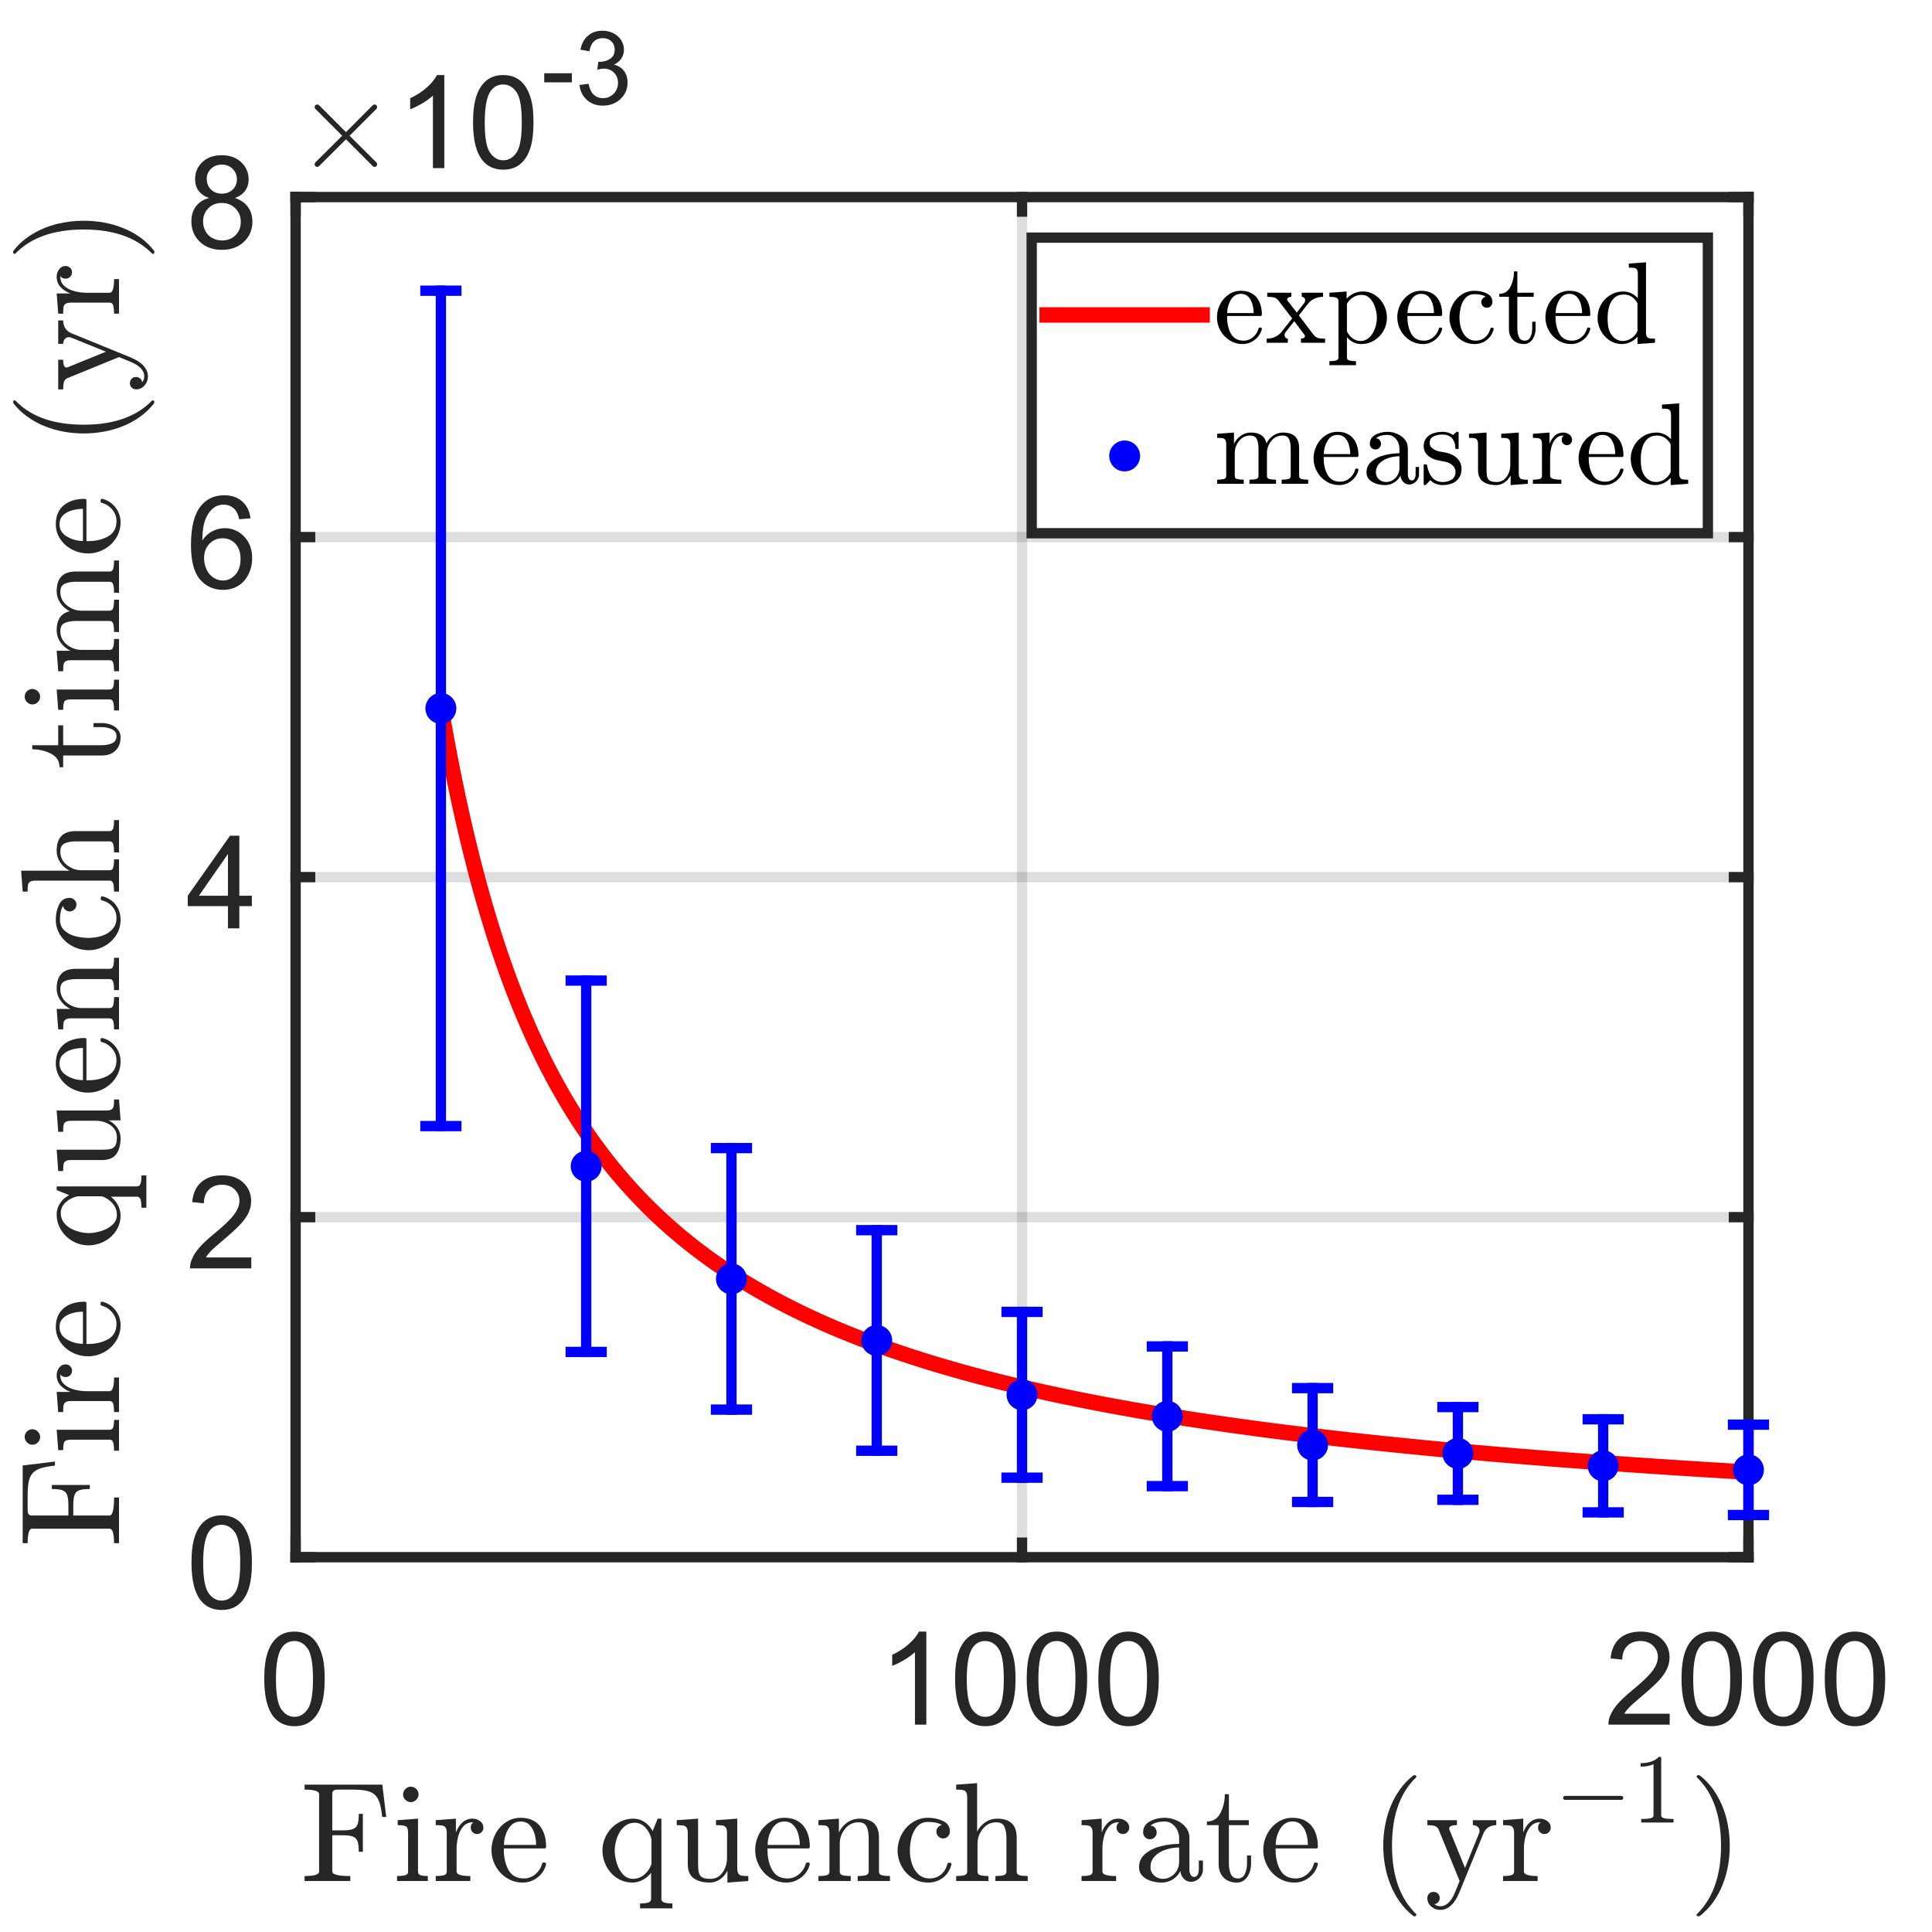 <?xml version="1.0"?>
<!DOCTYPE svg PUBLIC '-//W3C//DTD SVG 1.0//EN'
          'http://www.w3.org/TR/2001/REC-SVG-20010904/DTD/svg10.dtd'>
<svg xmlns:xlink="http://www.w3.org/1999/xlink" style="fill-opacity:1; color-rendering:auto; color-interpolation:auto; text-rendering:auto; stroke:black; stroke-linecap:square; stroke-miterlimit:10; shape-rendering:auto; stroke-opacity:1; fill:black; stroke-dasharray:none; font-weight:normal; stroke-width:1; font-family:'Dialog'; font-style:normal; stroke-linejoin:miter; font-size:12px; stroke-dashoffset:0; image-rendering:auto;" width="1000" height="1000" xmlns="http://www.w3.org/2000/svg"
><rect width="100%" height="100%" fill="#333333" stroke="none"/><!--Generated by the Batik Graphics2D SVG Generator--><defs id="genericDefs"
  /><g
  ><defs id="defs1"
    ><clipPath clipPathUnits="userSpaceOnUse" id="clipPath1"
      ><path d="M0 0 L1000 0 L1000 1000 L0 1000 L0 0 Z"
      /></clipPath
    ></defs
    ><g style="fill:white; stroke:white;"
    ><rect x="0" y="0" width="1000" style="clip-path:url(#clipPath1); stroke:none;" height="1000"
    /></g
    ><g style="fill:white; text-rendering:optimizeSpeed; color-rendering:optimizeSpeed; image-rendering:optimizeSpeed; shape-rendering:crispEdges; stroke:white; color-interpolation:sRGB;"
    ><rect x="0" width="1000" height="1000" y="0" style="stroke:none;"
      /><path style="stroke:none;" d="M153 806 L905 806 L905 102 L153 102 Z"
    /></g
    ><g style="stroke-linecap:butt; fill-opacity:0.149; fill:rgb(38,38,38); text-rendering:geometricPrecision; image-rendering:optimizeQuality; color-rendering:optimizeQuality; stroke-linejoin:round; stroke:rgb(38,38,38); color-interpolation:linearRGB; stroke-width:5.333; stroke-opacity:0.149;"
    ><line y2="102" style="fill:none;" x1="153" x2="153" y1="806"
      /><line y2="102" style="fill:none;" x1="529" x2="529" y1="806"
      /><line y2="102" style="fill:none;" x1="905" x2="905" y1="806"
      /><line y2="806" style="fill:none;" x1="905" x2="153" y1="806"
      /><line y2="630" style="fill:none;" x1="905" x2="153" y1="630"
      /><line y2="454" style="fill:none;" x1="905" x2="153" y1="454"
      /><line y2="278" style="fill:none;" x1="905" x2="153" y1="278"
      /><line y2="102" style="fill:none;" x1="905" x2="153" y1="102"
      /><line x1="153" x2="905" y1="806" style="stroke-linecap:square; fill-opacity:1; fill:none; stroke-opacity:1;" y2="806"
      /><line x1="153" x2="905" y1="102" style="stroke-linecap:square; fill-opacity:1; fill:none; stroke-opacity:1;" y2="102"
      /><line x1="153" x2="153" y1="806" style="stroke-linecap:square; fill-opacity:1; fill:none; stroke-opacity:1;" y2="798.48"
      /><line x1="529" x2="529" y1="806" style="stroke-linecap:square; fill-opacity:1; fill:none; stroke-opacity:1;" y2="798.48"
      /><line x1="905" x2="905" y1="806" style="stroke-linecap:square; fill-opacity:1; fill:none; stroke-opacity:1;" y2="798.48"
      /><line x1="153" x2="153" y1="102" style="stroke-linecap:square; fill-opacity:1; fill:none; stroke-opacity:1;" y2="109.52"
      /><line x1="529" x2="529" y1="102" style="stroke-linecap:square; fill-opacity:1; fill:none; stroke-opacity:1;" y2="109.52"
      /><line x1="905" x2="905" y1="102" style="stroke-linecap:square; fill-opacity:1; fill:none; stroke-opacity:1;" y2="109.52"
    /></g
    ><g transform="translate(153,824.667)" style="font-size:66.667px; fill:rgb(38,38,38); text-rendering:geometricPrecision; color-rendering:optimizeQuality; image-rendering:optimizeQuality; stroke:rgb(38,38,38); color-interpolation:linearRGB;"
    ><path style="stroke:none;" d="M-16.219 44.344 Q-16.219 35.844 -14.469 30.656 Q-12.719 25.469 -9.266 22.656 Q-5.812 19.844 -0.578 19.844 Q3.281 19.844 6.195 21.398 Q9.109 22.953 11 25.883 Q12.891 28.812 13.977 33.016 Q15.062 37.219 15.062 44.344 Q15.062 52.781 13.328 57.969 Q11.594 63.156 8.141 65.984 Q4.688 68.812 -0.578 68.812 Q-7.516 68.812 -11.469 63.844 Q-16.219 57.859 -16.219 44.344 ZM-10.172 44.344 Q-10.172 56.156 -7.406 60.062 Q-4.641 63.969 -0.578 63.969 Q3.469 63.969 6.234 60.047 Q9 56.125 9 44.344 Q9 32.5 6.234 28.609 Q3.469 24.719 -0.641 24.719 Q-4.703 24.719 -7.125 28.156 Q-10.172 32.531 -10.172 44.344 Z"
    /></g
    ><g transform="translate(529,824.667)" style="font-size:66.667px; fill:rgb(38,38,38); text-rendering:geometricPrecision; color-rendering:optimizeQuality; image-rendering:optimizeQuality; stroke:rgb(38,38,38); color-interpolation:linearRGB;"
    ><path style="stroke:none;" d="M-49.531 68 L-55.422 68 L-55.422 30.469 Q-57.547 32.5 -61 34.531 Q-64.453 36.562 -67.203 37.578 L-67.203 31.875 Q-62.266 29.562 -58.57 26.258 Q-54.875 22.953 -53.328 19.844 L-49.531 19.844 L-49.531 68 ZM-34.648 44.344 Q-34.648 35.844 -32.898 30.656 Q-31.148 25.469 -27.695 22.656 Q-24.241 19.844 -19.007 19.844 Q-15.148 19.844 -12.234 21.398 Q-9.32 22.953 -7.429 25.883 Q-5.538 28.812 -4.452 33.016 Q-3.366 37.219 -3.366 44.344 Q-3.366 52.781 -5.101 57.969 Q-6.835 63.156 -10.288 65.984 Q-13.742 68.812 -19.007 68.812 Q-25.945 68.812 -29.898 63.844 Q-34.648 57.859 -34.648 44.344 ZM-28.601 44.344 Q-28.601 56.156 -25.835 60.062 Q-23.07 63.969 -19.007 63.969 Q-14.96 63.969 -12.195 60.047 Q-9.429 56.125 -9.429 44.344 Q-9.429 32.5 -12.195 28.609 Q-14.96 24.719 -19.07 24.719 Q-23.132 24.719 -25.554 28.156 Q-28.601 32.531 -28.601 44.344 ZM2.423 44.344 Q2.423 35.844 4.173 30.656 Q5.923 25.469 9.376 22.656 Q12.83 19.844 18.064 19.844 Q21.923 19.844 24.837 21.398 Q27.751 22.953 29.642 25.883 Q31.533 28.812 32.619 33.016 Q33.705 37.219 33.705 44.344 Q33.705 52.781 31.97 57.969 Q30.236 63.156 26.783 65.984 Q23.33 68.812 18.064 68.812 Q11.126 68.812 7.173 63.844 Q2.423 57.859 2.423 44.344 ZM8.47 44.344 Q8.47 56.156 11.236 60.062 Q14.001 63.969 18.064 63.969 Q22.111 63.969 24.876 60.047 Q27.642 56.125 27.642 44.344 Q27.642 32.5 24.876 28.609 Q22.111 24.719 18.001 24.719 Q13.939 24.719 11.517 28.156 Q8.47 32.531 8.47 44.344 ZM39.494 44.344 Q39.494 35.844 41.244 30.656 Q42.994 25.469 46.447 22.656 Q49.901 19.844 55.135 19.844 Q58.994 19.844 61.908 21.398 Q64.823 22.953 66.713 25.883 Q68.604 28.812 69.69 33.016 Q70.776 37.219 70.776 44.344 Q70.776 52.781 69.041 57.969 Q67.307 63.156 63.854 65.984 Q60.401 68.812 55.135 68.812 Q48.197 68.812 44.244 63.844 Q39.494 57.859 39.494 44.344 ZM45.541 44.344 Q45.541 56.156 48.307 60.062 Q51.072 63.969 55.135 63.969 Q59.182 63.969 61.947 60.047 Q64.713 56.125 64.713 44.344 Q64.713 32.5 61.947 28.609 Q59.182 24.719 55.072 24.719 Q51.01 24.719 48.588 28.156 Q45.541 32.531 45.541 44.344 Z"
    /></g
    ><g transform="translate(905,824.667)" style="font-size:66.667px; fill:rgb(38,38,38); text-rendering:geometricPrecision; color-rendering:optimizeQuality; image-rendering:optimizeQuality; stroke:rgb(38,38,38); color-interpolation:linearRGB;"
    ><path style="stroke:none;" d="M-40.766 62.344 L-40.766 68 L-72.469 68 Q-72.531 65.875 -71.781 63.906 Q-70.578 60.672 -67.906 57.531 Q-65.234 54.391 -60.203 50.266 Q-52.391 43.859 -49.641 40.109 Q-46.891 36.359 -46.891 33.031 Q-46.891 29.531 -49.391 27.125 Q-51.891 24.719 -55.922 24.719 Q-60.172 24.719 -62.727 27.273 Q-65.281 29.828 -65.312 34.344 L-71.359 33.719 Q-70.734 26.938 -66.68 23.391 Q-62.625 19.844 -55.781 19.844 Q-48.891 19.844 -44.867 23.672 Q-40.844 27.5 -40.844 33.156 Q-40.844 36.031 -42.016 38.812 Q-43.188 41.594 -45.922 44.672 Q-48.656 47.75 -55 53.109 Q-60.297 57.562 -61.805 59.148 Q-63.312 60.734 -64.297 62.344 L-40.766 62.344 ZM-34.648 44.344 Q-34.648 35.844 -32.898 30.656 Q-31.148 25.469 -27.695 22.656 Q-24.241 19.844 -19.007 19.844 Q-15.148 19.844 -12.234 21.398 Q-9.32 22.953 -7.429 25.883 Q-5.538 28.812 -4.452 33.016 Q-3.366 37.219 -3.366 44.344 Q-3.366 52.781 -5.101 57.969 Q-6.835 63.156 -10.288 65.984 Q-13.742 68.812 -19.007 68.812 Q-25.945 68.812 -29.898 63.844 Q-34.648 57.859 -34.648 44.344 ZM-28.601 44.344 Q-28.601 56.156 -25.835 60.062 Q-23.07 63.969 -19.007 63.969 Q-14.96 63.969 -12.195 60.047 Q-9.429 56.125 -9.429 44.344 Q-9.429 32.5 -12.195 28.609 Q-14.96 24.719 -19.07 24.719 Q-23.132 24.719 -25.554 28.156 Q-28.601 32.531 -28.601 44.344 ZM2.423 44.344 Q2.423 35.844 4.173 30.656 Q5.923 25.469 9.376 22.656 Q12.83 19.844 18.064 19.844 Q21.923 19.844 24.837 21.398 Q27.751 22.953 29.642 25.883 Q31.533 28.812 32.619 33.016 Q33.705 37.219 33.705 44.344 Q33.705 52.781 31.97 57.969 Q30.236 63.156 26.783 65.984 Q23.33 68.812 18.064 68.812 Q11.126 68.812 7.173 63.844 Q2.423 57.859 2.423 44.344 ZM8.47 44.344 Q8.47 56.156 11.236 60.062 Q14.001 63.969 18.064 63.969 Q22.111 63.969 24.876 60.047 Q27.642 56.125 27.642 44.344 Q27.642 32.5 24.876 28.609 Q22.111 24.719 18.001 24.719 Q13.939 24.719 11.517 28.156 Q8.47 32.531 8.47 44.344 ZM39.494 44.344 Q39.494 35.844 41.244 30.656 Q42.994 25.469 46.447 22.656 Q49.901 19.844 55.135 19.844 Q58.994 19.844 61.908 21.398 Q64.823 22.953 66.713 25.883 Q68.604 28.812 69.69 33.016 Q70.776 37.219 70.776 44.344 Q70.776 52.781 69.041 57.969 Q67.307 63.156 63.854 65.984 Q60.401 68.812 55.135 68.812 Q48.197 68.812 44.244 63.844 Q39.494 57.859 39.494 44.344 ZM45.541 44.344 Q45.541 56.156 48.307 60.062 Q51.072 63.969 55.135 63.969 Q59.182 63.969 61.947 60.047 Q64.713 56.125 64.713 44.344 Q64.713 32.5 61.947 28.609 Q59.182 24.719 55.072 24.719 Q51.01 24.719 48.588 28.156 Q45.541 32.531 45.541 44.344 Z"
    /></g
    ><g transform="translate(529,910.24)" style="font-size:73.333px; fill:rgb(38,38,38); text-rendering:geometricPrecision; image-rendering:optimizeQuality; color-rendering:optimizeQuality; font-family:'mwa_cmr10'; stroke:rgb(38,38,38); color-interpolation:linearRGB;"
    ><path style="stroke:none;" d="M-371.343 63.36 L-371.343 60.798 Q-363.827 60.798 -363.827 58.47 L-363.827 18.376 Q-363.827 16.063 -371.343 16.063 L-371.343 13.501 L-331.109 13.501 L-329.077 30.204 L-331.171 30.204 Q-331.671 25.61 -332.507 22.954 Q-333.343 20.298 -334.952 18.782 Q-336.562 17.267 -339.249 16.665 Q-341.937 16.063 -346.64 16.063 L-353.312 16.063 Q-354.624 16.063 -355.359 16.165 Q-356.093 16.267 -356.554 16.79 Q-357.015 17.313 -357.015 18.376 L-357.015 37.157 L-351.843 37.157 Q-348.109 37.157 -346.359 36.501 Q-344.609 35.845 -343.952 34.095 Q-343.296 32.345 -343.296 28.61 L-341.187 28.61 L-341.187 48.251 L-343.296 48.251 Q-343.296 44.501 -343.952 42.759 Q-344.609 41.017 -346.359 40.352 Q-348.109 39.688 -351.843 39.688 L-357.015 39.688 L-357.015 58.47 Q-357.015 60.798 -347.687 60.798 L-347.687 63.36 L-371.343 63.36 Z"
      /><path style="stroke:none;" d="M-323.473 63.36 L-323.473 60.798 Q-320.988 60.798 -319.379 60.407 Q-317.769 60.017 -317.769 58.47 L-317.769 38.548 Q-317.769 35.735 -318.855 35.095 Q-319.941 34.454 -323.16 34.454 L-323.16 31.892 L-312.644 31.095 L-312.644 58.47 Q-312.644 60.017 -311.254 60.407 Q-309.863 60.798 -307.551 60.798 L-307.551 63.36 L-323.473 63.36 ZM-320.379 18.548 Q-320.379 16.954 -319.168 15.743 Q-317.957 14.532 -316.379 14.532 Q-315.348 14.532 -314.387 15.063 Q-313.426 15.595 -312.894 16.555 Q-312.363 17.517 -312.363 18.548 Q-312.363 20.126 -313.574 21.337 Q-314.785 22.548 -316.379 22.548 Q-317.957 22.548 -319.168 21.337 Q-320.379 20.126 -320.379 18.548 Z"
      /><path style="stroke:none;" d="M-303.462 63.36 L-303.462 60.798 Q-300.962 60.798 -299.36 60.407 Q-297.758 60.017 -297.758 58.47 L-297.758 38.548 Q-297.758 36.595 -298.344 35.72 Q-298.93 34.845 -300.04 34.649 Q-301.149 34.454 -303.462 34.454 L-303.462 31.892 L-293.024 31.095 L-293.024 38.235 Q-291.837 35.063 -289.665 33.079 Q-287.493 31.095 -284.399 31.095 Q-282.212 31.095 -280.501 32.384 Q-278.79 33.673 -278.79 35.767 Q-278.79 37.095 -279.735 38.071 Q-280.68 39.048 -282.071 39.048 Q-283.43 39.048 -284.391 38.087 Q-285.352 37.126 -285.352 35.767 Q-285.352 33.813 -283.962 32.985 L-284.399 32.985 Q-287.352 32.985 -289.219 35.126 Q-291.087 37.267 -291.876 40.438 Q-292.665 43.61 -292.665 46.501 L-292.665 58.47 Q-292.665 60.798 -285.571 60.798 L-285.571 63.36 L-303.462 63.36 Z"
      /><path style="stroke:none;" d="M-258.458 64.173 Q-262.911 64.173 -266.63 61.845 Q-270.349 59.517 -272.474 55.61 Q-274.599 51.704 -274.599 47.36 Q-274.599 43.079 -272.653 39.227 Q-270.708 35.376 -267.231 33.009 Q-263.755 30.642 -259.489 30.642 Q-256.13 30.642 -253.653 31.767 Q-251.177 32.892 -249.575 34.884 Q-247.974 36.876 -247.153 39.587 Q-246.333 42.298 -246.333 45.532 Q-246.333 46.501 -247.083 46.501 L-268.224 46.501 L-268.224 47.282 Q-268.224 53.345 -265.778 57.696 Q-263.333 62.048 -257.802 62.048 Q-255.567 62.048 -253.661 61.048 Q-251.755 60.048 -250.341 58.267 Q-248.927 56.485 -248.442 54.454 Q-248.364 54.204 -248.169 54.009 Q-247.974 53.813 -247.724 53.813 L-247.083 53.813 Q-246.333 53.813 -246.333 54.735 Q-247.364 58.876 -250.786 61.524 Q-254.208 64.173 -258.458 64.173 ZM-268.146 44.688 L-251.505 44.688 Q-251.505 41.938 -252.27 39.126 Q-253.036 36.313 -254.817 34.438 Q-256.599 32.563 -259.489 32.563 Q-263.614 32.563 -265.88 36.431 Q-268.146 40.298 -268.146 44.688 Z"
      /><path style="stroke:none;" d="M-197.702 77.516 L-197.702 74.985 Q-195.218 74.985 -193.609 74.555 Q-191.999 74.126 -191.999 72.626 L-191.999 59.126 Q-193.718 61.407 -196.32 62.79 Q-198.921 64.173 -201.765 64.173 Q-205.046 64.173 -207.866 62.821 Q-210.687 61.47 -212.773 59.157 Q-214.859 56.845 -216.015 53.79 Q-217.171 50.735 -217.171 47.61 Q-217.171 43.251 -215.03 39.423 Q-212.89 35.595 -209.163 33.345 Q-205.437 31.095 -201.124 31.095 Q-198.03 31.095 -195.39 32.845 Q-192.749 34.595 -191.187 37.517 L-188.577 31.095 L-186.655 31.095 L-186.655 72.626 Q-186.655 74.126 -185.054 74.555 Q-183.452 74.985 -180.984 74.985 L-180.984 77.516 L-197.702 77.516 ZM-201.343 62.251 Q-198.093 62.251 -195.546 60.095 Q-192.999 57.938 -191.796 54.657 L-191.796 41.829 Q-192.546 38.345 -194.898 35.774 Q-197.249 33.204 -200.53 33.204 Q-203.015 33.204 -204.976 34.524 Q-206.937 35.845 -208.241 38.056 Q-209.546 40.267 -210.187 42.829 Q-210.827 45.392 -210.827 47.673 Q-210.827 50.595 -209.788 54.04 Q-208.749 57.485 -206.616 59.868 Q-204.484 62.251 -201.343 62.251 Z"
      /><path style="stroke:none;" d="M-173.014 54.657 L-173.014 38.548 Q-173.014 36.595 -173.6 35.72 Q-174.186 34.845 -175.295 34.649 Q-176.405 34.454 -178.717 34.454 L-178.717 31.892 L-167.67 31.095 L-167.67 54.657 Q-167.67 57.517 -167.256 59.102 Q-166.842 60.688 -165.506 61.47 Q-164.17 62.251 -161.249 62.251 Q-157.327 62.251 -155.014 58.977 Q-152.702 55.704 -152.702 51.532 L-152.702 38.548 Q-152.702 36.595 -153.303 35.72 Q-153.905 34.845 -154.991 34.649 Q-156.077 34.454 -158.405 34.454 L-158.405 31.892 L-147.389 31.095 L-147.389 56.735 Q-147.389 58.657 -146.795 59.532 Q-146.202 60.407 -145.1 60.602 Q-143.999 60.798 -141.686 60.798 L-141.686 63.36 L-152.483 64.173 L-152.483 58.017 Q-153.842 60.751 -156.264 62.462 Q-158.686 64.173 -161.608 64.173 Q-166.842 64.173 -169.928 61.946 Q-173.014 59.72 -173.014 54.657 Z"
      /><path style="stroke:none;" d="M-121.976 64.173 Q-126.43 64.173 -130.148 61.845 Q-133.867 59.517 -135.992 55.61 Q-138.117 51.704 -138.117 47.36 Q-138.117 43.079 -136.172 39.227 Q-134.226 35.376 -130.75 33.009 Q-127.273 30.642 -123.008 30.642 Q-119.648 30.642 -117.172 31.767 Q-114.695 32.892 -113.094 34.884 Q-111.492 36.876 -110.672 39.587 Q-109.851 42.298 -109.851 45.532 Q-109.851 46.501 -110.601 46.501 L-131.742 46.501 L-131.742 47.282 Q-131.742 53.345 -129.297 57.696 Q-126.851 62.048 -121.32 62.048 Q-119.086 62.048 -117.18 61.048 Q-115.273 60.048 -113.859 58.267 Q-112.445 56.485 -111.961 54.454 Q-111.883 54.204 -111.687 54.009 Q-111.492 53.813 -111.242 53.813 L-110.601 53.813 Q-109.851 53.813 -109.851 54.735 Q-110.883 58.876 -114.305 61.524 Q-117.726 64.173 -121.976 64.173 ZM-131.664 44.688 L-115.023 44.688 Q-115.023 41.938 -115.789 39.126 Q-116.555 36.313 -118.336 34.438 Q-120.117 32.563 -123.008 32.563 Q-127.133 32.563 -129.398 36.431 Q-131.664 40.298 -131.664 44.688 Z"
      /><path style="stroke:none;" d="M-105.384 63.36 L-105.384 60.798 Q-102.884 60.798 -101.282 60.407 Q-99.681 60.017 -99.681 58.47 L-99.681 38.548 Q-99.681 36.595 -100.267 35.72 Q-100.853 34.845 -101.962 34.649 Q-103.071 34.454 -105.384 34.454 L-105.384 31.892 L-94.79 31.095 L-94.79 38.235 Q-93.337 35.095 -90.462 33.095 Q-87.587 31.095 -84.212 31.095 Q-79.15 31.095 -76.603 33.524 Q-74.056 35.954 -74.056 40.938 L-74.056 58.47 Q-74.056 60.017 -72.446 60.407 Q-70.837 60.798 -68.353 60.798 L-68.353 63.36 L-85.071 63.36 L-85.071 60.798 Q-82.571 60.798 -80.97 60.407 Q-79.368 60.017 -79.368 58.47 L-79.368 41.157 Q-79.368 37.595 -80.4 35.29 Q-81.431 32.985 -84.634 32.985 Q-88.884 32.985 -91.61 36.376 Q-94.337 39.767 -94.337 44.079 L-94.337 58.47 Q-94.337 60.017 -92.728 60.407 Q-91.118 60.798 -88.665 60.798 L-88.665 63.36 L-105.384 63.36 Z"
      /><path style="stroke:none;" d="M-48.643 64.173 Q-53.049 64.173 -56.651 61.876 Q-60.252 59.579 -62.323 55.751 Q-64.393 51.923 -64.393 47.61 Q-64.393 43.298 -62.346 39.337 Q-60.299 35.376 -56.674 33.009 Q-53.049 30.642 -48.643 30.642 Q-44.362 30.642 -40.846 32.313 Q-37.331 33.985 -37.331 37.798 Q-37.331 39.235 -38.346 40.282 Q-39.362 41.329 -40.831 41.329 Q-42.284 41.329 -43.307 40.282 Q-44.331 39.235 -44.331 37.798 Q-44.331 36.517 -43.51 35.571 Q-42.69 34.626 -41.471 34.376 Q-44.002 32.782 -48.565 32.782 Q-52.065 32.782 -54.198 35.095 Q-56.331 37.407 -57.19 40.829 Q-58.049 44.251 -58.049 47.61 Q-58.049 51.142 -56.995 54.438 Q-55.94 57.735 -53.604 59.892 Q-51.268 62.048 -47.752 62.048 Q-44.284 62.048 -41.862 59.923 Q-39.44 57.798 -38.549 54.376 Q-38.549 53.954 -37.971 53.954 L-37.081 53.954 Q-36.877 53.954 -36.698 54.149 Q-36.518 54.345 -36.518 54.595 L-36.518 54.798 Q-37.627 59.126 -40.901 61.649 Q-44.174 64.173 -48.643 64.173 Z"
      /><path style="stroke:none;" d="M-34.087 63.36 L-34.087 60.798 Q-31.587 60.798 -29.986 60.407 Q-28.384 60.017 -28.384 58.47 L-28.384 20.157 Q-28.384 18.204 -28.97 17.329 Q-29.556 16.454 -30.666 16.259 Q-31.775 16.063 -34.087 16.063 L-34.087 13.501 L-23.244 12.704 L-23.244 37.798 Q-21.712 34.767 -18.97 32.931 Q-16.228 31.095 -12.916 31.095 Q-7.853 31.095 -5.306 33.524 Q-2.759 35.954 -2.759 40.938 L-2.759 58.47 Q-2.759 60.017 -1.15 60.407 Q0.459 60.798 2.944 60.798 L2.944 63.36 L-13.775 63.36 L-13.775 60.798 Q-11.275 60.798 -9.673 60.407 Q-8.072 60.017 -8.072 58.47 L-8.072 41.157 Q-8.072 37.595 -9.103 35.29 Q-10.134 32.985 -13.338 32.985 Q-17.587 32.985 -20.314 36.376 Q-23.041 39.767 -23.041 44.079 L-23.041 58.47 Q-23.041 60.017 -21.431 60.407 Q-19.822 60.798 -17.369 60.798 L-17.369 63.36 L-34.087 63.36 Z"
      /><path style="stroke:none;" d="M30.817 63.36 L30.817 60.798 Q33.316 60.798 34.918 60.407 Q36.52 60.017 36.52 58.47 L36.52 38.548 Q36.52 36.595 35.934 35.72 Q35.348 34.845 34.238 34.649 Q33.129 34.454 30.817 34.454 L30.817 31.892 L41.254 31.095 L41.254 38.235 Q42.441 35.063 44.613 33.079 Q46.785 31.095 49.879 31.095 Q52.066 31.095 53.778 32.384 Q55.488 33.673 55.488 35.767 Q55.488 37.095 54.543 38.071 Q53.598 39.048 52.207 39.048 Q50.848 39.048 49.887 38.087 Q48.926 37.126 48.926 35.767 Q48.926 33.813 50.316 32.985 L49.879 32.985 Q46.926 32.985 45.059 35.126 Q43.191 37.267 42.403 40.438 Q41.613 43.61 41.613 46.501 L41.613 58.47 Q41.613 60.798 48.707 60.798 L48.707 63.36 L30.817 63.36 Z"
      /><path style="stroke:none;" d="M60.57 56.188 Q60.57 51.845 63.992 49.118 Q67.414 46.392 72.211 45.267 Q77.008 44.142 81.32 44.142 L81.32 41.157 Q81.32 39.048 80.39 37.071 Q79.461 35.095 77.719 33.829 Q75.976 32.563 73.867 32.563 Q69.023 32.563 66.492 34.735 Q67.883 34.735 68.789 35.79 Q69.695 36.845 69.695 38.235 Q69.695 39.688 68.664 40.727 Q67.633 41.767 66.211 41.767 Q64.742 41.767 63.711 40.727 Q62.679 39.688 62.679 38.235 Q62.679 34.376 66.172 32.509 Q69.664 30.642 73.867 30.642 Q76.82 30.642 79.82 31.907 Q82.82 33.173 84.726 35.524 Q86.633 37.876 86.633 41.017 L86.633 57.438 Q86.633 58.876 87.234 60.063 Q87.836 61.251 89.117 61.251 Q90.336 61.251 90.922 60.04 Q91.508 58.829 91.508 57.438 L91.508 52.767 L93.648 52.767 L93.648 57.438 Q93.648 59.079 92.797 60.563 Q91.945 62.048 90.5 62.915 Q89.054 63.782 87.383 63.782 Q85.242 63.782 83.687 62.126 Q82.133 60.47 81.961 58.188 Q80.601 60.938 77.969 62.556 Q75.336 64.173 72.336 64.173 Q69.554 64.173 66.859 63.36 Q64.164 62.548 62.367 60.782 Q60.57 59.017 60.57 56.188 ZM66.492 56.188 Q66.492 58.767 68.383 60.509 Q70.273 62.251 72.836 62.251 Q75.179 62.251 77.109 61.079 Q79.039 59.907 80.179 57.876 Q81.32 55.845 81.32 53.595 L81.32 46.001 Q78.008 46.001 74.531 47.087 Q71.054 48.173 68.773 50.493 Q66.492 52.813 66.492 56.188 Z"
      /><path style="stroke:none;" d="M101.768 54.595 L101.768 34.454 L95.706 34.454 L95.706 32.563 Q100.487 32.563 102.729 28.11 Q104.971 23.657 104.971 18.454 L107.081 18.454 L107.081 31.892 L117.377 31.892 L117.377 34.454 L107.081 34.454 L107.081 54.454 Q107.081 57.485 108.096 59.767 Q109.112 62.048 111.752 62.048 Q114.237 62.048 115.346 59.642 Q116.456 57.235 116.456 54.454 L116.456 50.142 L118.549 50.142 L118.549 54.595 Q118.549 56.876 117.713 59.102 Q116.877 61.329 115.237 62.751 Q113.596 64.173 111.252 64.173 Q106.862 64.173 104.315 61.556 Q101.768 58.938 101.768 54.595 Z"
      /><path style="stroke:none;" d="M141.005 64.173 Q136.552 64.173 132.834 61.845 Q129.115 59.517 126.99 55.61 Q124.865 51.704 124.865 47.36 Q124.865 43.079 126.81 39.227 Q128.755 35.376 132.232 33.009 Q135.709 30.642 139.974 30.642 Q143.334 30.642 145.81 31.767 Q148.287 32.892 149.888 34.884 Q151.49 36.876 152.31 39.587 Q153.13 42.298 153.13 45.532 Q153.13 46.501 152.38 46.501 L131.24 46.501 L131.24 47.282 Q131.24 53.345 133.685 57.696 Q136.13 62.048 141.662 62.048 Q143.896 62.048 145.802 61.048 Q147.709 60.048 149.123 58.267 Q150.537 56.485 151.021 54.454 Q151.099 54.204 151.294 54.009 Q151.49 53.813 151.74 53.813 L152.38 53.813 Q153.13 53.813 153.13 54.735 Q152.099 58.876 148.677 61.524 Q145.255 64.173 141.005 64.173 ZM131.318 44.688 L147.959 44.688 Q147.959 41.938 147.193 39.126 Q146.427 36.313 144.646 34.438 Q142.865 32.563 139.974 32.563 Q135.849 32.563 133.584 36.431 Q131.318 40.298 131.318 44.688 Z"
      /><path style="stroke:none;" d="M202.511 81.47 Q198.449 78.266 195.503 74.11 Q192.558 69.954 190.691 65.251 Q188.824 60.548 187.894 55.415 Q186.964 50.282 186.964 45.11 Q186.964 39.876 187.894 34.743 Q188.824 29.61 190.73 24.868 Q192.636 20.126 195.589 15.993 Q198.542 11.86 202.511 8.751 Q202.511 8.61 202.855 8.61 L203.542 8.61 Q203.745 8.61 203.925 8.806 Q204.105 9.001 204.105 9.251 Q204.105 9.579 203.964 9.72 Q200.402 13.204 198.035 17.196 Q195.667 21.188 194.222 25.696 Q192.777 30.204 192.136 35.04 Q191.495 39.876 191.495 45.11 Q191.495 68.313 203.902 80.36 Q204.105 80.579 204.105 80.97 Q204.105 81.141 203.91 81.376 Q203.714 81.61 203.542 81.61 L202.855 81.61 Q202.511 81.61 202.511 81.47 Z"
      /><path style="stroke:none;" d="M213.42 75.345 Q214.811 76.438 216.483 76.438 Q221.077 76.438 223.999 69.485 L226.499 63.36 L215.561 36.548 Q214.874 35.204 213.483 34.829 Q212.092 34.454 209.78 34.454 L209.78 31.892 L225.108 31.892 L225.108 34.454 Q221.077 34.454 221.077 36.204 Q221.077 36.485 221.155 36.626 L229.28 56.595 L236.577 38.626 Q236.795 38.048 236.795 37.376 Q236.795 36.485 236.319 35.829 Q235.842 35.173 235.069 34.813 Q234.295 34.454 233.342 34.454 L233.342 31.892 L245.467 31.892 L245.467 34.454 Q243.217 34.454 241.522 35.485 Q239.827 36.517 238.905 38.548 L226.28 69.485 Q225.28 71.845 223.944 73.821 Q222.608 75.798 220.686 77.063 Q218.764 78.329 216.483 78.329 Q213.811 78.329 211.795 76.563 Q209.78 74.798 209.78 72.204 Q209.78 70.845 210.709 69.915 Q211.639 68.985 212.983 68.985 Q213.92 68.985 214.647 69.399 Q215.374 69.813 215.788 70.524 Q216.202 71.235 216.202 72.204 Q216.202 73.376 215.413 74.305 Q214.624 75.235 213.42 75.345 Z"
      /><path style="stroke:none;" d="M248.984 63.36 L248.984 60.798 Q251.484 60.798 253.085 60.407 Q254.687 60.017 254.687 58.47 L254.687 38.548 Q254.687 36.595 254.101 35.72 Q253.515 34.845 252.405 34.649 Q251.296 34.454 248.984 34.454 L248.984 31.892 L259.421 31.095 L259.421 38.235 Q260.609 35.063 262.781 33.079 Q264.952 31.095 268.046 31.095 Q270.234 31.095 271.945 32.384 Q273.656 33.673 273.656 35.767 Q273.656 37.095 272.71 38.071 Q271.765 39.048 270.374 39.048 Q269.015 39.048 268.054 38.087 Q267.093 37.126 267.093 35.767 Q267.093 33.813 268.484 32.985 L268.046 32.985 Q265.093 32.985 263.226 35.126 Q261.359 37.267 260.57 40.438 Q259.781 43.61 259.781 46.501 L259.781 58.47 Q259.781 60.798 266.874 60.798 L266.874 63.36 L248.984 63.36 Z"
      /><path style="stroke:none;" d="M281.018 21.347 Q280.597 21.347 280.323 21.027 Q280.05 20.706 280.05 20.331 Q280.05 19.956 280.323 19.636 Q280.597 19.316 281.018 19.316 L310.284 19.316 Q310.675 19.316 310.94 19.636 Q311.206 19.956 311.206 20.331 Q311.206 20.706 310.94 21.027 Q310.675 21.347 310.284 21.347 L281.018 21.347 Z"
      /><path style="stroke:none;" d="M320.476 33.081 L320.476 31.285 Q326.851 31.285 326.851 29.675 L326.851 2.894 Q324.21 4.175 320.179 4.175 L320.179 2.378 Q326.429 2.378 329.616 -0.887 L330.335 -0.887 Q330.507 -0.887 330.671 -0.747 Q330.835 -0.606 330.835 -0.434 L330.835 29.675 Q330.835 31.285 337.21 31.285 L337.21 33.081 L320.476 33.081 Z"
      /><path style="stroke:none;" d="M349.809 81.61 Q349.168 81.61 349.168 80.97 Q349.168 80.641 349.309 80.501 Q361.793 68.313 361.793 45.11 Q361.793 21.907 349.465 9.86 Q349.168 9.673 349.168 9.251 Q349.168 9.001 349.364 8.806 Q349.559 8.61 349.809 8.61 L350.497 8.61 Q350.7 8.61 350.856 8.751 Q356.09 12.892 359.582 18.805 Q363.075 24.72 364.7 31.423 Q366.325 38.126 366.325 45.11 Q366.325 50.282 365.45 55.29 Q364.575 60.298 362.668 65.165 Q360.762 70.032 357.84 74.149 Q354.918 78.266 350.856 81.47 Q350.7 81.61 350.497 81.61 L349.809 81.61 Z"
    /></g
    ><g style="fill:rgb(38,38,38); text-rendering:geometricPrecision; image-rendering:optimizeQuality; color-rendering:optimizeQuality; stroke-linejoin:round; stroke:rgb(38,38,38); color-interpolation:linearRGB; stroke-width:5.333;"
    ><line y2="102" style="fill:none;" x1="153" x2="153" y1="806"
      /><line y2="102" style="fill:none;" x1="905" x2="905" y1="806"
      /><line y2="806" style="fill:none;" x1="153" x2="160.52" y1="806"
      /><line y2="630" style="fill:none;" x1="153" x2="160.52" y1="630"
      /><line y2="454" style="fill:none;" x1="153" x2="160.52" y1="454"
      /><line y2="278" style="fill:none;" x1="153" x2="160.52" y1="278"
      /><line y2="102" style="fill:none;" x1="153" x2="160.52" y1="102"
      /><line y2="806" style="fill:none;" x1="905" x2="897.48" y1="806"
      /><line y2="630" style="fill:none;" x1="905" x2="897.48" y1="630"
      /><line y2="454" style="fill:none;" x1="905" x2="897.48" y1="454"
      /><line y2="278" style="fill:none;" x1="905" x2="897.48" y1="278"
      /><line y2="102" style="fill:none;" x1="905" x2="897.48" y1="102"
    /></g
    ><g transform="translate(134.333,806)" style="font-size:66.667px; fill:rgb(38,38,38); text-rendering:geometricPrecision; color-rendering:optimizeQuality; image-rendering:optimizeQuality; stroke:rgb(38,38,38); color-interpolation:linearRGB;"
    ><path style="stroke:none;" d="M-35.219 2.844 Q-35.219 -5.656 -33.469 -10.844 Q-31.719 -16.031 -28.266 -18.844 Q-24.812 -21.656 -19.578 -21.656 Q-15.719 -21.656 -12.805 -20.102 Q-9.891 -18.547 -8 -15.617 Q-6.109 -12.688 -5.023 -8.484 Q-3.938 -4.281 -3.938 2.844 Q-3.938 11.281 -5.672 16.469 Q-7.406 21.656 -10.859 24.484 Q-14.312 27.312 -19.578 27.312 Q-26.516 27.312 -30.469 22.344 Q-35.219 16.359 -35.219 2.844 ZM-29.172 2.844 Q-29.172 14.656 -26.406 18.562 Q-23.641 22.469 -19.578 22.469 Q-15.531 22.469 -12.766 18.547 Q-10 14.625 -10 2.844 Q-10 -9 -12.766 -12.891 Q-15.531 -16.781 -19.641 -16.781 Q-23.703 -16.781 -26.125 -13.344 Q-29.172 -8.969 -29.172 2.844 Z"
    /></g
    ><g transform="translate(134.333,630)" style="font-size:66.667px; fill:rgb(38,38,38); text-rendering:geometricPrecision; color-rendering:optimizeQuality; image-rendering:optimizeQuality; stroke:rgb(38,38,38); color-interpolation:linearRGB;"
    ><path style="stroke:none;" d="M-4.266 20.844 L-4.266 26.5 L-35.969 26.5 Q-36.031 24.375 -35.281 22.406 Q-34.078 19.172 -31.406 16.031 Q-28.734 12.891 -23.703 8.766 Q-15.891 2.359 -13.141 -1.391 Q-10.391 -5.141 -10.391 -8.469 Q-10.391 -11.969 -12.891 -14.375 Q-15.391 -16.781 -19.422 -16.781 Q-23.672 -16.781 -26.227 -14.227 Q-28.781 -11.672 -28.812 -7.156 L-34.859 -7.781 Q-34.234 -14.562 -30.18 -18.109 Q-26.125 -21.656 -19.281 -21.656 Q-12.391 -21.656 -8.367 -17.828 Q-4.344 -14 -4.344 -8.344 Q-4.344 -5.469 -5.516 -2.688 Q-6.688 0.094 -9.422 3.172 Q-12.156 6.25 -18.5 11.609 Q-23.797 16.062 -25.305 17.648 Q-26.812 19.234 -27.797 20.844 L-4.266 20.844 Z"
    /></g
    ><g transform="translate(134.333,454)" style="font-size:66.667px; fill:rgb(38,38,38); text-rendering:geometricPrecision; color-rendering:optimizeQuality; image-rendering:optimizeQuality; stroke:rgb(38,38,38); color-interpolation:linearRGB;"
    ><path style="stroke:none;" d="M-16.344 26.5 L-16.344 15.016 L-37.156 15.016 L-37.156 9.625 L-15.266 -21.453 L-10.453 -21.453 L-10.453 9.625 L-3.969 9.625 L-3.969 15.016 L-10.453 15.016 L-10.453 26.5 L-16.344 26.5 ZM-16.344 9.625 L-16.344 -12 L-31.359 9.625 L-16.344 9.625 Z"
    /></g
    ><g transform="translate(134.333,278)" style="font-size:66.667px; fill:rgb(38,38,38); text-rendering:geometricPrecision; color-rendering:optimizeQuality; image-rendering:optimizeQuality; stroke:rgb(38,38,38); color-interpolation:linearRGB;"
    ><path style="stroke:none;" d="M-4.656 -9.719 L-10.516 -9.25 Q-11.297 -12.719 -12.75 -14.297 Q-15.125 -16.812 -18.625 -16.812 Q-21.453 -16.812 -23.578 -15.25 Q-26.359 -13.219 -27.961 -9.328 Q-29.562 -5.438 -29.625 1.766 Q-27.5 -1.469 -24.422 -3.039 Q-21.344 -4.609 -17.984 -4.609 Q-12.094 -4.609 -7.953 -0.273 Q-3.812 4.062 -3.812 10.922 Q-3.812 15.438 -5.758 19.32 Q-7.703 23.203 -11.109 25.258 Q-14.516 27.312 -18.828 27.312 Q-26.188 27.312 -30.836 21.898 Q-35.484 16.484 -35.484 4.062 Q-35.484 -9.844 -30.344 -16.156 Q-25.859 -21.656 -18.266 -21.656 Q-12.609 -21.656 -9 -18.484 Q-5.391 -15.312 -4.656 -9.719 ZM-28.703 10.953 Q-28.703 14 -27.414 16.781 Q-26.125 19.562 -23.805 21.016 Q-21.484 22.469 -18.922 22.469 Q-15.203 22.469 -12.516 19.461 Q-9.828 16.453 -9.828 11.281 Q-9.828 6.312 -12.477 3.453 Q-15.125 0.594 -19.156 0.594 Q-23.141 0.594 -25.922 3.453 Q-28.703 6.312 -28.703 10.953 Z"
    /></g
    ><g transform="translate(134.333,102)" style="font-size:66.667px; fill:rgb(38,38,38); text-rendering:geometricPrecision; color-rendering:optimizeQuality; image-rendering:optimizeQuality; stroke:rgb(38,38,38); color-interpolation:linearRGB;"
    ><path style="stroke:none;" d="M-26.156 0.484 Q-29.828 -0.844 -31.594 -3.336 Q-33.359 -5.828 -33.359 -9.297 Q-33.359 -14.531 -29.594 -18.094 Q-25.828 -21.656 -19.578 -21.656 Q-13.297 -21.656 -9.469 -18.008 Q-5.641 -14.359 -5.641 -9.125 Q-5.641 -5.797 -7.391 -3.32 Q-9.141 -0.844 -12.719 0.484 Q-8.297 1.938 -5.992 5.141 Q-3.688 8.344 -3.688 12.797 Q-3.688 18.938 -8.039 23.125 Q-12.391 27.312 -19.484 27.312 Q-26.578 27.312 -30.93 23.109 Q-35.281 18.906 -35.281 12.625 Q-35.281 7.953 -32.914 4.797 Q-30.547 1.641 -26.156 0.484 ZM-27.328 -9.484 Q-27.328 -6.078 -25.141 -3.922 Q-22.953 -1.766 -19.453 -1.766 Q-16.047 -1.766 -13.875 -3.906 Q-11.703 -6.047 -11.703 -9.156 Q-11.703 -12.391 -13.938 -14.602 Q-16.172 -16.812 -19.516 -16.812 Q-22.891 -16.812 -25.109 -14.656 Q-27.328 -12.5 -27.328 -9.484 ZM-29.234 12.656 Q-29.234 15.188 -28.039 17.539 Q-26.844 19.891 -24.492 21.18 Q-22.141 22.469 -19.422 22.469 Q-15.203 22.469 -12.453 19.758 Q-9.703 17.047 -9.703 12.859 Q-9.703 8.609 -12.531 5.828 Q-15.359 3.047 -19.609 3.047 Q-23.766 3.047 -26.5 5.797 Q-29.234 8.547 -29.234 12.656 Z"
    /></g
    ><g transform="translate(88,454) rotate(-90)" style="font-size:73.333px; fill:rgb(38,38,38); text-rendering:geometricPrecision; image-rendering:optimizeQuality; color-rendering:optimizeQuality; font-family:'mwa_cmr10'; stroke:rgb(38,38,38); color-interpolation:linearRGB;"
    ><path style="stroke:none;" d="M-344.76 -26.4 L-344.76 -28.963 Q-337.244 -28.963 -337.244 -31.291 L-337.244 -71.385 Q-337.244 -73.697 -344.76 -73.697 L-344.76 -76.26 L-304.526 -76.26 L-302.494 -59.556 L-304.588 -59.556 Q-305.088 -64.15 -305.924 -66.806 Q-306.76 -69.463 -308.369 -70.978 Q-309.979 -72.494 -312.666 -73.096 Q-315.354 -73.697 -320.057 -73.697 L-326.729 -73.697 Q-328.041 -73.697 -328.776 -73.596 Q-329.51 -73.494 -329.971 -72.971 Q-330.432 -72.447 -330.432 -71.385 L-330.432 -52.603 L-325.26 -52.603 Q-321.526 -52.603 -319.776 -53.26 Q-318.026 -53.916 -317.369 -55.666 Q-316.713 -57.416 -316.713 -61.15 L-314.604 -61.15 L-314.604 -41.51 L-316.713 -41.51 Q-316.713 -45.26 -317.369 -47.002 Q-318.026 -48.744 -319.776 -49.408 Q-321.526 -50.072 -325.26 -50.072 L-330.432 -50.072 L-330.432 -31.291 Q-330.432 -28.963 -321.104 -28.963 L-321.104 -26.4 L-344.76 -26.4 Z"
      /><path style="stroke:none;" d="M-296.889 -26.4 L-296.889 -28.963 Q-294.405 -28.963 -292.796 -29.353 Q-291.186 -29.744 -291.186 -31.291 L-291.186 -51.213 Q-291.186 -54.025 -292.272 -54.666 Q-293.358 -55.306 -296.577 -55.306 L-296.577 -57.869 L-286.061 -58.666 L-286.061 -31.291 Q-286.061 -29.744 -284.671 -29.353 Q-283.28 -28.963 -280.967 -28.963 L-280.967 -26.4 L-296.889 -26.4 ZM-293.796 -71.213 Q-293.796 -72.806 -292.585 -74.017 Q-291.374 -75.228 -289.796 -75.228 Q-288.764 -75.228 -287.803 -74.697 Q-286.842 -74.166 -286.311 -73.205 Q-285.78 -72.244 -285.78 -71.213 Q-285.78 -69.635 -286.991 -68.424 Q-288.202 -67.213 -289.796 -67.213 Q-291.374 -67.213 -292.585 -68.424 Q-293.796 -69.635 -293.796 -71.213 Z"
      /><path style="stroke:none;" d="M-276.878 -26.4 L-276.878 -28.963 Q-274.378 -28.963 -272.777 -29.353 Q-271.175 -29.744 -271.175 -31.291 L-271.175 -51.213 Q-271.175 -53.166 -271.761 -54.041 Q-272.347 -54.916 -273.456 -55.111 Q-274.566 -55.306 -276.878 -55.306 L-276.878 -57.869 L-266.441 -58.666 L-266.441 -51.525 Q-265.253 -54.697 -263.081 -56.681 Q-260.909 -58.666 -257.816 -58.666 Q-255.628 -58.666 -253.917 -57.377 Q-252.206 -56.088 -252.206 -53.994 Q-252.206 -52.666 -253.152 -51.689 Q-254.097 -50.713 -255.488 -50.713 Q-256.847 -50.713 -257.808 -51.674 Q-258.769 -52.635 -258.769 -53.994 Q-258.769 -55.947 -257.378 -56.775 L-257.816 -56.775 Q-260.769 -56.775 -262.636 -54.635 Q-264.503 -52.494 -265.292 -49.322 Q-266.081 -46.15 -266.081 -43.26 L-266.081 -31.291 Q-266.081 -28.963 -258.988 -28.963 L-258.988 -26.4 L-276.878 -26.4 Z"
      /><path style="stroke:none;" d="M-231.875 -25.588 Q-236.328 -25.588 -240.047 -27.916 Q-243.765 -30.244 -245.89 -34.15 Q-248.015 -38.056 -248.015 -42.4 Q-248.015 -46.681 -246.07 -50.533 Q-244.125 -54.385 -240.648 -56.752 Q-237.172 -59.119 -232.906 -59.119 Q-229.547 -59.119 -227.07 -57.994 Q-224.593 -56.869 -222.992 -54.877 Q-221.39 -52.885 -220.57 -50.174 Q-219.75 -47.463 -219.75 -44.228 Q-219.75 -43.26 -220.5 -43.26 L-241.64 -43.26 L-241.64 -42.478 Q-241.64 -36.416 -239.195 -32.064 Q-236.75 -27.713 -231.218 -27.713 Q-228.984 -27.713 -227.078 -28.713 Q-225.172 -29.713 -223.757 -31.494 Q-222.343 -33.275 -221.859 -35.306 Q-221.781 -35.556 -221.586 -35.752 Q-221.39 -35.947 -221.14 -35.947 L-220.5 -35.947 Q-219.75 -35.947 -219.75 -35.025 Q-220.781 -30.885 -224.203 -28.236 Q-227.625 -25.588 -231.875 -25.588 ZM-241.562 -45.072 L-224.922 -45.072 Q-224.922 -47.822 -225.687 -50.635 Q-226.453 -53.447 -228.234 -55.322 Q-230.015 -57.197 -232.906 -57.197 Q-237.031 -57.197 -239.297 -53.33 Q-241.562 -49.463 -241.562 -45.072 Z"
      /><path style="stroke:none;" d="M-171.119 -12.244 L-171.119 -14.775 Q-168.635 -14.775 -167.025 -15.205 Q-165.416 -15.635 -165.416 -17.135 L-165.416 -30.635 Q-167.135 -28.353 -169.736 -26.971 Q-172.338 -25.588 -175.181 -25.588 Q-178.463 -25.588 -181.283 -26.939 Q-184.103 -28.291 -186.189 -30.603 Q-188.275 -32.916 -189.431 -35.971 Q-190.588 -39.025 -190.588 -42.15 Q-190.588 -46.51 -188.447 -50.338 Q-186.306 -54.166 -182.58 -56.416 Q-178.853 -58.666 -174.541 -58.666 Q-171.447 -58.666 -168.806 -56.916 Q-166.166 -55.166 -164.603 -52.244 L-161.994 -58.666 L-160.072 -58.666 L-160.072 -17.135 Q-160.072 -15.635 -158.47 -15.205 Q-156.869 -14.775 -154.4 -14.775 L-154.4 -12.244 L-171.119 -12.244 ZM-174.76 -27.51 Q-171.51 -27.51 -168.963 -29.666 Q-166.416 -31.822 -165.213 -35.103 L-165.213 -47.931 Q-165.963 -51.416 -168.314 -53.986 Q-170.666 -56.556 -173.947 -56.556 Q-176.431 -56.556 -178.392 -55.236 Q-180.353 -53.916 -181.658 -51.705 Q-182.963 -49.494 -183.603 -46.931 Q-184.244 -44.369 -184.244 -42.088 Q-184.244 -39.166 -183.205 -35.721 Q-182.166 -32.275 -180.033 -29.892 Q-177.9 -27.51 -174.76 -27.51 Z"
      /><path style="stroke:none;" d="M-146.431 -35.103 L-146.431 -51.213 Q-146.431 -53.166 -147.017 -54.041 Q-147.603 -54.916 -148.712 -55.111 Q-149.821 -55.306 -152.134 -55.306 L-152.134 -57.869 L-141.087 -58.666 L-141.087 -35.103 Q-141.087 -32.244 -140.673 -30.658 Q-140.259 -29.072 -138.923 -28.291 Q-137.587 -27.51 -134.665 -27.51 Q-130.743 -27.51 -128.431 -30.783 Q-126.118 -34.056 -126.118 -38.228 L-126.118 -51.213 Q-126.118 -53.166 -126.72 -54.041 Q-127.321 -54.916 -128.407 -55.111 Q-129.493 -55.306 -131.821 -55.306 L-131.821 -57.869 L-120.806 -58.666 L-120.806 -33.025 Q-120.806 -31.103 -120.212 -30.228 Q-119.618 -29.353 -118.517 -29.158 Q-117.415 -28.963 -115.103 -28.963 L-115.103 -26.4 L-125.9 -25.588 L-125.9 -31.744 Q-127.259 -29.01 -129.681 -27.299 Q-132.103 -25.588 -135.025 -25.588 Q-140.259 -25.588 -143.345 -27.814 Q-146.431 -30.041 -146.431 -35.103 Z"
      /><path style="stroke:none;" d="M-95.393 -25.588 Q-99.846 -25.588 -103.565 -27.916 Q-107.284 -30.244 -109.409 -34.15 Q-111.534 -38.056 -111.534 -42.4 Q-111.534 -46.681 -109.588 -50.533 Q-107.643 -54.385 -104.166 -56.752 Q-100.69 -59.119 -96.424 -59.119 Q-93.065 -59.119 -90.588 -57.994 Q-88.112 -56.869 -86.51 -54.877 Q-84.909 -52.885 -84.088 -50.174 Q-83.268 -47.463 -83.268 -44.228 Q-83.268 -43.26 -84.018 -43.26 L-105.159 -43.26 L-105.159 -42.478 Q-105.159 -36.416 -102.713 -32.064 Q-100.268 -27.713 -94.737 -27.713 Q-92.502 -27.713 -90.596 -28.713 Q-88.69 -29.713 -87.276 -31.494 Q-85.862 -33.275 -85.377 -35.306 Q-85.299 -35.556 -85.104 -35.752 Q-84.909 -35.947 -84.659 -35.947 L-84.018 -35.947 Q-83.268 -35.947 -83.268 -35.025 Q-84.299 -30.885 -87.721 -28.236 Q-91.143 -25.588 -95.393 -25.588 ZM-105.081 -45.072 L-88.44 -45.072 Q-88.44 -47.822 -89.206 -50.635 Q-89.971 -53.447 -91.752 -55.322 Q-93.534 -57.197 -96.424 -57.197 Q-100.549 -57.197 -102.815 -53.33 Q-105.081 -49.463 -105.081 -45.072 Z"
      /><path style="stroke:none;" d="M-78.8 -26.4 L-78.8 -28.963 Q-76.3 -28.963 -74.699 -29.353 Q-73.097 -29.744 -73.097 -31.291 L-73.097 -51.213 Q-73.097 -53.166 -73.683 -54.041 Q-74.269 -54.916 -75.379 -55.111 Q-76.488 -55.306 -78.8 -55.306 L-78.8 -57.869 L-68.207 -58.666 L-68.207 -51.525 Q-66.754 -54.666 -63.879 -56.666 Q-61.004 -58.666 -57.629 -58.666 Q-52.566 -58.666 -50.019 -56.236 Q-47.472 -53.806 -47.472 -48.822 L-47.472 -31.291 Q-47.472 -29.744 -45.863 -29.353 Q-44.254 -28.963 -41.769 -28.963 L-41.769 -26.4 L-58.488 -26.4 L-58.488 -28.963 Q-55.988 -28.963 -54.386 -29.353 Q-52.785 -29.744 -52.785 -31.291 L-52.785 -48.603 Q-52.785 -52.166 -53.816 -54.471 Q-54.847 -56.775 -58.05 -56.775 Q-62.3 -56.775 -65.027 -53.385 Q-67.754 -49.994 -67.754 -45.681 L-67.754 -31.291 Q-67.754 -29.744 -66.144 -29.353 Q-64.535 -28.963 -62.082 -28.963 L-62.082 -26.4 L-78.8 -26.4 Z"
      /><path style="stroke:none;" d="M-22.06 -25.588 Q-26.466 -25.588 -30.067 -27.885 Q-33.669 -30.181 -35.739 -34.01 Q-37.81 -37.838 -37.81 -42.15 Q-37.81 -46.463 -35.763 -50.424 Q-33.716 -54.385 -30.091 -56.752 Q-26.466 -59.119 -22.06 -59.119 Q-17.778 -59.119 -14.263 -57.447 Q-10.747 -55.775 -10.747 -51.963 Q-10.747 -50.525 -11.763 -49.478 Q-12.778 -48.431 -14.247 -48.431 Q-15.7 -48.431 -16.724 -49.478 Q-17.747 -50.525 -17.747 -51.963 Q-17.747 -53.244 -16.927 -54.189 Q-16.107 -55.135 -14.888 -55.385 Q-17.419 -56.978 -21.982 -56.978 Q-25.482 -56.978 -27.614 -54.666 Q-29.747 -52.353 -30.607 -48.931 Q-31.466 -45.51 -31.466 -42.15 Q-31.466 -38.619 -30.411 -35.322 Q-29.357 -32.025 -27.021 -29.869 Q-24.685 -27.713 -21.169 -27.713 Q-17.7 -27.713 -15.278 -29.838 Q-12.857 -31.963 -11.966 -35.385 Q-11.966 -35.806 -11.388 -35.806 L-10.497 -35.806 Q-10.294 -35.806 -10.114 -35.611 Q-9.935 -35.416 -9.935 -35.166 L-9.935 -34.963 Q-11.044 -30.635 -14.317 -28.111 Q-17.591 -25.588 -22.06 -25.588 Z"
      /><path style="stroke:none;" d="M-7.504 -26.4 L-7.504 -28.963 Q-5.004 -28.963 -3.403 -29.353 Q-1.801 -29.744 -1.801 -31.291 L-1.801 -69.603 Q-1.801 -71.556 -2.387 -72.431 Q-2.973 -73.306 -4.082 -73.502 Q-5.192 -73.697 -7.504 -73.697 L-7.504 -76.26 L3.34 -77.056 L3.34 -51.963 Q4.871 -54.994 7.613 -56.83 Q10.355 -58.666 13.668 -58.666 Q18.73 -58.666 21.277 -56.236 Q23.824 -53.806 23.824 -48.822 L23.824 -31.291 Q23.824 -29.744 25.433 -29.353 Q27.043 -28.963 29.527 -28.963 L29.527 -26.4 L12.808 -26.4 L12.808 -28.963 Q15.308 -28.963 16.91 -29.353 Q18.512 -29.744 18.512 -31.291 L18.512 -48.603 Q18.512 -52.166 17.48 -54.471 Q16.449 -56.775 13.246 -56.775 Q8.996 -56.775 6.269 -53.385 Q3.543 -49.994 3.543 -45.681 L3.543 -31.291 Q3.543 -29.744 5.152 -29.353 Q6.761 -28.963 9.215 -28.963 L9.215 -26.4 L-7.504 -26.4 Z"
      /><path style="stroke:none;" d="M62.962 -35.166 L62.962 -55.306 L56.9 -55.306 L56.9 -57.197 Q61.681 -57.197 63.923 -61.65 Q66.165 -66.103 66.165 -71.306 L68.275 -71.306 L68.275 -57.869 L78.572 -57.869 L78.572 -55.306 L68.275 -55.306 L68.275 -35.306 Q68.275 -32.275 69.29 -29.994 Q70.306 -27.713 72.947 -27.713 Q75.431 -27.713 76.54 -30.119 Q77.65 -32.525 77.65 -35.306 L77.65 -39.619 L79.744 -39.619 L79.744 -35.166 Q79.744 -32.885 78.908 -30.658 Q78.072 -28.431 76.431 -27.01 Q74.79 -25.588 72.447 -25.588 Q68.056 -25.588 65.509 -28.205 Q62.962 -30.822 62.962 -35.166 Z"
      /><path style="stroke:none;" d="M86.278 -26.4 L86.278 -28.963 Q88.762 -28.963 90.372 -29.353 Q91.981 -29.744 91.981 -31.291 L91.981 -51.213 Q91.981 -54.025 90.895 -54.666 Q89.809 -55.306 86.59 -55.306 L86.59 -57.869 L97.106 -58.666 L97.106 -31.291 Q97.106 -29.744 98.497 -29.353 Q99.887 -28.963 102.2 -28.963 L102.2 -26.4 L86.278 -26.4 ZM89.372 -71.213 Q89.372 -72.806 90.582 -74.017 Q91.793 -75.228 93.372 -75.228 Q94.403 -75.228 95.364 -74.697 Q96.325 -74.166 96.856 -73.205 Q97.387 -72.244 97.387 -71.213 Q97.387 -69.635 96.176 -68.424 Q94.965 -67.213 93.372 -67.213 Q91.793 -67.213 90.582 -68.424 Q89.372 -69.635 89.372 -71.213 Z"
      /><path style="stroke:none;" d="M106.57 -26.4 L106.57 -28.963 Q109.07 -28.963 110.672 -29.353 Q112.273 -29.744 112.273 -31.291 L112.273 -51.213 Q112.273 -53.166 111.687 -54.041 Q111.101 -54.916 109.992 -55.111 Q108.883 -55.306 106.57 -55.306 L106.57 -57.869 L117.164 -58.666 L117.164 -51.525 Q118.617 -54.666 121.492 -56.666 Q124.367 -58.666 127.742 -58.666 Q136.164 -58.666 137.617 -51.822 Q139.086 -54.885 141.898 -56.775 Q144.711 -58.666 148.07 -58.666 Q151.383 -58.666 153.641 -57.596 Q155.898 -56.525 157.039 -54.33 Q158.179 -52.135 158.179 -48.822 L158.179 -31.291 Q158.179 -29.744 159.804 -29.353 Q161.429 -28.963 163.883 -28.963 L163.883 -26.4 L147.179 -26.4 L147.179 -28.963 Q149.664 -28.963 151.273 -29.353 Q152.883 -29.744 152.883 -31.291 L152.883 -48.603 Q152.883 -52.275 151.844 -54.525 Q150.804 -56.775 147.601 -56.775 Q143.398 -56.775 140.648 -53.385 Q137.898 -49.994 137.898 -45.681 L137.898 -31.291 Q137.898 -29.744 139.508 -29.353 Q141.117 -28.963 143.601 -28.963 L143.601 -26.4 L126.883 -26.4 L126.883 -28.963 Q129.383 -28.963 130.984 -29.353 Q132.586 -29.744 132.586 -31.291 L132.586 -48.603 Q132.586 -52.166 131.554 -54.471 Q130.523 -56.775 127.32 -56.775 Q123.07 -56.775 120.344 -53.385 Q117.617 -49.994 117.617 -45.681 L117.617 -31.291 Q117.617 -29.744 119.226 -29.353 Q120.836 -28.963 123.289 -28.963 L123.289 -26.4 L106.57 -26.4 Z"
      /><path style="stroke:none;" d="M183.681 -25.588 Q179.228 -25.588 175.51 -27.916 Q171.791 -30.244 169.666 -34.15 Q167.541 -38.056 167.541 -42.4 Q167.541 -46.681 169.486 -50.533 Q171.431 -54.385 174.908 -56.752 Q178.385 -59.119 182.65 -59.119 Q186.01 -59.119 188.486 -57.994 Q190.963 -56.869 192.564 -54.877 Q194.166 -52.885 194.986 -50.174 Q195.806 -47.463 195.806 -44.228 Q195.806 -43.26 195.056 -43.26 L173.916 -43.26 L173.916 -42.478 Q173.916 -36.416 176.361 -32.064 Q178.806 -27.713 184.338 -27.713 Q186.572 -27.713 188.478 -28.713 Q190.385 -29.713 191.799 -31.494 Q193.213 -33.275 193.697 -35.306 Q193.775 -35.556 193.97 -35.752 Q194.166 -35.947 194.416 -35.947 L195.056 -35.947 Q195.806 -35.947 195.806 -35.025 Q194.775 -30.885 191.353 -28.236 Q187.931 -25.588 183.681 -25.588 ZM173.994 -45.072 L190.635 -45.072 Q190.635 -47.822 189.869 -50.635 Q189.103 -53.447 187.322 -55.322 Q185.541 -57.197 182.65 -57.197 Q178.525 -57.197 176.26 -53.33 Q173.994 -49.463 173.994 -45.072 Z"
      /><path style="stroke:none;" d="M245.187 -8.291 Q241.125 -11.494 238.179 -15.65 Q235.234 -19.806 233.367 -24.51 Q231.5 -29.213 230.57 -34.346 Q229.64 -39.478 229.64 -44.65 Q229.64 -49.885 230.57 -55.017 Q231.5 -60.15 233.406 -64.892 Q235.312 -69.635 238.265 -73.767 Q241.218 -77.9 245.187 -81.01 Q245.187 -81.15 245.531 -81.15 L246.218 -81.15 Q246.422 -81.15 246.601 -80.955 Q246.781 -80.76 246.781 -80.51 Q246.781 -80.181 246.64 -80.041 Q243.078 -76.556 240.711 -72.564 Q238.343 -68.572 236.898 -64.064 Q235.453 -59.556 234.812 -54.721 Q234.172 -49.885 234.172 -44.65 Q234.172 -21.447 246.578 -9.4 Q246.781 -9.181 246.781 -8.791 Q246.781 -8.619 246.586 -8.385 Q246.39 -8.15 246.218 -8.15 L245.531 -8.15 Q245.187 -8.15 245.187 -8.291 Z"
      /><path style="stroke:none;" d="M256.096 -14.416 Q257.487 -13.322 259.159 -13.322 Q263.753 -13.322 266.675 -20.275 L269.175 -26.4 L258.237 -53.213 Q257.55 -54.556 256.159 -54.931 Q254.768 -55.306 252.456 -55.306 L252.456 -57.869 L267.784 -57.869 L267.784 -55.306 Q263.753 -55.306 263.753 -53.556 Q263.753 -53.275 263.831 -53.135 L271.956 -33.166 L279.253 -51.135 Q279.471 -51.713 279.471 -52.385 Q279.471 -53.275 278.995 -53.931 Q278.518 -54.588 277.745 -54.947 Q276.971 -55.306 276.018 -55.306 L276.018 -57.869 L288.143 -57.869 L288.143 -55.306 Q285.893 -55.306 284.198 -54.275 Q282.503 -53.244 281.581 -51.213 L268.956 -20.275 Q267.956 -17.916 266.62 -15.939 Q265.284 -13.963 263.362 -12.697 Q261.44 -11.431 259.159 -11.431 Q256.487 -11.431 254.471 -13.197 Q252.456 -14.963 252.456 -17.556 Q252.456 -18.916 253.386 -19.846 Q254.315 -20.775 255.659 -20.775 Q256.596 -20.775 257.323 -20.361 Q258.05 -19.947 258.464 -19.236 Q258.878 -18.525 258.878 -17.556 Q258.878 -16.385 258.089 -15.455 Q257.3 -14.525 256.096 -14.416 Z"
      /><path style="stroke:none;" d="M291.66 -26.4 L291.66 -28.963 Q294.16 -28.963 295.761 -29.353 Q297.363 -29.744 297.363 -31.291 L297.363 -51.213 Q297.363 -53.166 296.777 -54.041 Q296.191 -54.916 295.082 -55.111 Q293.972 -55.306 291.66 -55.306 L291.66 -57.869 L302.097 -58.666 L302.097 -51.525 Q303.285 -54.697 305.457 -56.681 Q307.628 -58.666 310.722 -58.666 Q312.91 -58.666 314.621 -57.377 Q316.332 -56.088 316.332 -53.994 Q316.332 -52.666 315.386 -51.689 Q314.441 -50.713 313.05 -50.713 Q311.691 -50.713 310.73 -51.674 Q309.769 -52.635 309.769 -53.994 Q309.769 -55.947 311.16 -56.775 L310.722 -56.775 Q307.769 -56.775 305.902 -54.635 Q304.035 -52.494 303.246 -49.322 Q302.457 -46.15 302.457 -43.26 L302.457 -31.291 Q302.457 -28.963 309.55 -28.963 L309.55 -26.4 L291.66 -26.4 Z"
      /><path style="stroke:none;" d="M323.226 -8.15 Q322.585 -8.15 322.585 -8.791 Q322.585 -9.119 322.726 -9.26 Q335.21 -21.447 335.21 -44.65 Q335.21 -67.853 322.882 -79.9 Q322.585 -80.088 322.585 -80.51 Q322.585 -80.76 322.78 -80.955 Q322.976 -81.15 323.226 -81.15 L323.913 -81.15 Q324.116 -81.15 324.273 -81.01 Q329.507 -76.869 332.999 -70.955 Q336.491 -65.041 338.116 -58.338 Q339.741 -51.635 339.741 -44.65 Q339.741 -39.478 338.866 -34.471 Q337.991 -29.463 336.085 -24.596 Q334.179 -19.728 331.257 -15.611 Q328.335 -11.494 324.273 -8.291 Q324.116 -8.15 323.913 -8.15 L323.226 -8.15 Z"
    /></g
    ><g transform="translate(153,87)" style="font-size:66.667px; fill:rgb(38,38,38); text-rendering:geometricPrecision; image-rendering:optimizeQuality; color-rendering:optimizeQuality; font-family:'mwb_cmsy10'; stroke:rgb(38,38,38); color-interpolation:linearRGB;"
    ><path style="stroke:none;" d="M9.844 -1.938 Q9.844 -2.453 10.172 -2.875 L24.109 -16.75 L10.172 -30.688 Q9.844 -31.016 9.844 -31.562 Q9.844 -32.062 10.234 -32.484 Q10.625 -32.906 11.188 -32.906 Q11.641 -32.906 12.203 -32.484 L26.078 -18.609 L39.875 -32.484 Q40.438 -32.906 40.859 -32.906 Q41.422 -32.906 41.812 -32.516 Q42.203 -32.125 42.203 -31.562 Q42.203 -31.016 41.875 -30.688 L27.938 -16.75 L41.875 -2.875 Q42.203 -2.453 42.203 -1.938 Q42.203 -1.375 41.812 -0.984 Q41.422 -0.594 40.859 -0.594 Q40.375 -0.594 39.875 -1.078 L26.078 -14.891 L12.203 -1.078 Q11.719 -0.594 11.188 -0.594 Q10.625 -0.594 10.234 -1.016 Q9.844 -1.438 9.844 -1.938 Z"
    /></g
    ><g transform="translate(205,87)" style="font-size:66.667px; fill:rgb(38,38,38); text-rendering:geometricPrecision; color-rendering:optimizeQuality; image-rendering:optimizeQuality; stroke:rgb(38,38,38); color-interpolation:linearRGB;"
    ><path style="stroke:none;" d="M24.969 0 L19.078 0 L19.078 -37.531 Q16.953 -35.5 13.5 -33.469 Q10.047 -31.438 7.297 -30.422 L7.297 -36.125 Q12.234 -38.438 15.93 -41.742 Q19.625 -45.047 21.172 -48.156 L24.969 -48.156 L24.969 0 ZM39.852 -23.656 Q39.852 -32.156 41.602 -37.344 Q43.352 -42.531 46.805 -45.344 Q50.258 -48.156 55.493 -48.156 Q59.352 -48.156 62.266 -46.602 Q65.18 -45.047 67.071 -42.117 Q68.962 -39.188 70.048 -34.984 Q71.133 -30.781 71.133 -23.656 Q71.133 -15.219 69.399 -10.031 Q67.665 -4.844 64.212 -2.016 Q60.758 0.812 55.493 0.812 Q48.555 0.812 44.602 -4.156 Q39.852 -10.141 39.852 -23.656 ZM45.899 -23.656 Q45.899 -11.844 48.665 -7.938 Q51.43 -4.031 55.493 -4.031 Q59.54 -4.031 62.305 -7.953 Q65.071 -11.875 65.071 -23.656 Q65.071 -35.5 62.305 -39.391 Q59.54 -43.281 55.43 -43.281 Q51.368 -43.281 48.946 -39.844 Q45.899 -35.469 45.899 -23.656 Z"
    /></g
    ><g transform="translate(280,54)" style="font-size:53.333px; fill:rgb(38,38,38); text-rendering:geometricPrecision; color-rendering:optimizeQuality; image-rendering:optimizeQuality; stroke:rgb(38,38,38); color-interpolation:linearRGB;"
    ><path style="stroke:none;" d="M1.688 -11.391 L1.688 -16.078 L16 -16.078 L16 -11.391 L1.688 -11.391 ZM19.972 -10.016 L24.644 -10.641 Q25.441 -6.672 27.371 -4.93 Q29.3 -3.188 32.066 -3.188 Q35.347 -3.188 37.613 -5.461 Q39.879 -7.734 39.879 -11.109 Q39.879 -14.312 37.785 -16.398 Q35.691 -18.484 32.457 -18.484 Q31.128 -18.484 29.16 -17.953 L29.691 -22.047 Q30.144 -22 30.441 -22 Q33.41 -22 35.792 -23.555 Q38.175 -25.109 38.175 -28.344 Q38.175 -30.906 36.441 -32.586 Q34.707 -34.266 31.957 -34.266 Q29.238 -34.266 27.433 -32.555 Q25.628 -30.844 25.097 -27.438 L20.441 -28.266 Q21.3 -32.938 24.324 -35.516 Q27.347 -38.094 31.863 -38.094 Q34.957 -38.094 37.574 -36.758 Q40.191 -35.422 41.574 -33.125 Q42.957 -30.828 42.957 -28.234 Q42.957 -25.781 41.636 -23.758 Q40.316 -21.734 37.738 -20.547 Q41.097 -19.766 42.957 -17.32 Q44.816 -14.875 44.816 -11.203 Q44.816 -6.234 41.199 -2.781 Q37.582 0.672 32.035 0.672 Q27.05 0.672 23.746 -2.305 Q20.441 -5.281 19.972 -10.016 Z"
    /></g
    ><g style="stroke-linecap:butt; fill:red; text-rendering:geometricPrecision; image-rendering:optimizeQuality; color-rendering:optimizeQuality; stroke-linejoin:round; stroke:red; color-interpolation:linearRGB; stroke-width:8;"
    ><path d="M228.2 366 L228.877 369.929 L229.555 373.788 L230.232 377.579 L230.91 381.304 L231.587 384.966 L232.265 388.564 L232.942 392.102 L233.62 395.58 L234.297 399 L234.975 402.364 L235.652 405.672 L236.33 408.927 L237.007 412.129 L237.685 415.28 L238.362 418.381 L239.04 421.433 L239.717 424.438 L240.395 427.395 L241.072 430.308 L241.75 433.176 L242.427 436 L243.105 438.782 L243.782 441.522 L244.459 444.222 L245.137 446.882 L245.814 449.504 L246.492 452.087 L247.169 454.633 L247.847 457.143 L248.524 459.617 L249.202 462.056 L249.879 464.462 L250.557 466.833 L251.234 469.172 L251.912 471.479 L252.589 473.755 L253.267 476 L253.944 478.215 L254.622 480.4 L255.299 482.556 L255.977 484.684 L256.654 486.784 L257.332 488.857 L258.009 490.903 L258.687 492.923 L259.364 494.917 L260.041 496.886 L260.719 498.83 L261.396 500.75 L262.074 502.646 L262.751 504.519 L263.429 506.368 L264.106 508.195 L264.784 510 L265.461 511.783 L266.139 513.545 L266.816 515.286 L267.494 517.006 L268.171 518.706 L268.849 520.386 L269.526 522.047 L270.204 523.688 L270.881 525.31 L271.559 526.914 L272.236 528.5 L272.913 530.068 L273.591 531.618 L274.269 533.151 L274.946 534.667 L275.623 536.166 L276.301 537.648 L276.978 539.115 L277.656 540.565 L278.333 542 L279.011 543.419 L279.688 544.823 L280.366 546.213 L281.043 547.587 L281.721 548.947 L282.398 550.293 L283.076 551.625 L283.753 552.943 L284.431 554.247 L285.108 555.538 L285.786 556.816 L286.463 558.081 L287.14 559.333 L287.818 560.573 L288.495 561.8 L289.173 563.015 L289.85 564.218 L290.528 565.409 L291.205 566.588 L291.883 567.756 L292.56 568.913 L293.238 570.058 L293.915 571.192 L294.593 572.316 L295.27 573.429 L295.948 574.531 L296.625 575.623 L297.303 576.704 L297.98 577.776 L298.658 578.837 L299.335 579.889 L300.013 580.931 L300.69 581.963 L301.368 582.986 L302.045 584 L302.723 585.005 L303.4 586 L304.077 586.987 L304.755 587.964 L305.432 588.933 L306.11 589.894 L306.787 590.846 L307.465 591.789 L308.142 592.725 L308.82 593.652 L309.497 594.571 L310.175 595.483 L310.852 596.386 L311.53 597.282 L312.207 598.17 L312.885 599.051 L313.562 599.924 L314.24 600.79 L314.917 601.649 L315.595 602.5 L316.272 603.344 L316.95 604.182 L317.627 605.012 L318.305 605.836 L318.982 606.653 L319.659 607.463 L320.337 608.267 L321.014 609.064 L321.692 609.855 L322.369 610.64 L323.047 611.418 L323.724 612.191 L324.402 612.957 L325.079 613.717 L325.757 614.471 L326.434 615.219 L327.112 615.961 L327.789 616.698 L328.467 617.429 L329.144 618.154 L329.822 618.874 L330.499 619.588 L331.177 620.297 L331.854 621 L332.531 621.698 L333.209 622.391 L333.887 623.079 L334.564 623.761 L335.241 624.439 L335.919 625.111 L336.596 625.779 L337.274 626.441 L337.951 627.099 L338.629 627.752 L339.306 628.4 L339.984 629.043 L340.661 629.682 L341.339 630.317 L342.016 630.946 L342.694 631.571 L343.371 632.192 L344.049 632.808 L344.726 633.42 L345.404 634.028 L346.081 634.632 L346.759 635.231 L347.436 635.826 L348.113 636.417 L348.791 637.004 L349.469 637.586 L350.146 638.165 L350.823 638.74 L351.501 639.311 L352.178 639.878 L352.856 640.441 L353.533 641 L354.211 641.556 L354.888 642.107 L355.566 642.655 L356.243 643.2 L356.921 643.741 L357.598 644.278 L358.276 644.812 L358.953 645.342 L359.631 645.869 L360.308 646.392 L360.986 646.912 L361.663 647.429 L362.341 647.942 L363.018 648.452 L363.695 648.958 L364.373 649.462 L365.05 649.962 L365.728 650.459 L366.405 650.952 L367.083 651.443 L367.76 651.931 L368.438 652.415 L369.115 652.896 L369.793 653.375 L370.47 653.851 L371.148 654.323 L371.825 654.793 L372.503 655.259 L373.18 655.723 L373.858 656.184 L374.535 656.642 L375.213 657.097 L375.89 657.55 L376.568 658 L377.245 658.447 L377.923 658.891 L378.6 659.333 L379.277 659.773 L379.955 660.209 L380.632 660.643 L381.31 661.074 L381.987 661.503 L382.665 661.929 L383.342 662.353 L384.02 662.774 L384.697 663.193 L385.375 663.609 L386.052 664.023 L386.73 664.435 L387.407 664.844 L388.085 665.251 L388.762 665.655 L389.44 666.057 L390.117 666.457 L390.795 666.855 L391.472 667.25 L392.149 667.643 L392.827 668.034 L393.505 668.423 L394.182 668.809 L394.86 669.193 L395.537 669.575 L396.214 669.955 L396.892 670.333 L397.569 670.709 L398.247 671.083 L398.924 671.455 L399.602 671.824 L400.279 672.192 L400.957 672.557 L401.634 672.921 L402.312 673.283 L402.989 673.642 L403.667 674 L404.344 674.356 L405.022 674.71 L405.699 675.062 L406.377 675.412 L407.054 675.76 L407.731 676.106 L408.409 676.451 L409.087 676.794 L409.764 677.135 L410.441 677.474 L411.119 677.811 L411.796 678.147 L412.474 678.48 L413.151 678.812 L413.829 679.143 L414.506 679.471 L415.184 679.798 L415.861 680.124 L416.539 680.447 L417.216 680.769 L417.894 681.09 L418.571 681.408 L419.249 681.725 L419.926 682.041 L420.604 682.354 L421.281 682.667 L421.959 682.977 L422.636 683.286 L423.313 683.594 L423.991 683.9 L424.668 684.205 L425.346 684.507 L426.023 684.809 L426.701 685.109 L427.378 685.407 L428.056 685.704 L428.733 686 L429.411 686.294 L430.088 686.587 L430.766 686.878 L431.443 687.168 L432.121 687.456 L432.798 687.743 L433.476 688.029 L434.153 688.313 L434.831 688.596 L435.508 688.878 L436.186 689.158 L436.863 689.437 L437.541 689.714 L438.218 689.99 L438.896 690.265 L439.573 690.539 L440.25 690.811 L440.928 691.082 L441.605 691.352 L442.283 691.621 L442.96 691.888 L443.638 692.154 L444.315 692.419 L444.993 692.682 L445.67 692.944 L446.348 693.206 L447.025 693.466 L447.703 693.724 L448.38 693.982 L449.058 694.238 L449.735 694.493 L450.413 694.747 L451.09 695 L451.768 695.252 L452.445 695.502 L453.123 695.752 L453.8 696 L454.478 696.247 L455.155 696.493 L455.832 696.738 L456.51 696.982 L457.187 697.225 L457.865 697.467 L458.542 697.707 L459.22 697.947 L459.897 698.185 L460.575 698.423 L461.252 698.659 L461.93 698.895 L462.607 699.129 L463.285 699.362 L463.962 699.595 L464.64 699.826 L465.317 700.056 L465.995 700.286 L466.672 700.514 L467.349 700.741 L468.027 700.968 L468.704 701.193 L469.382 701.418 L470.059 701.641 L470.737 701.864 L471.414 702.085 L472.092 702.306 L472.769 702.525 L473.447 702.744 L474.124 702.962 L474.802 703.179 L475.479 703.395 L476.157 703.61 L476.834 703.824 L477.512 704.038 L478.189 704.25 L478.867 704.462 L479.544 704.672 L480.222 704.882 L480.899 705.091 L481.577 705.299 L482.254 705.506 L482.932 705.712 L483.609 705.918 L484.286 706.123 L484.964 706.327 L485.641 706.529 L486.319 706.732 L486.996 706.933 L487.674 707.134 L488.351 707.333 L489.029 707.532 L489.706 707.73 L490.384 707.928 L491.061 708.124 L491.739 708.32 L492.416 708.515 L493.094 708.709 L493.771 708.903 L494.449 709.095 L495.126 709.287 L495.804 709.478 L496.481 709.669 L497.159 709.858 L497.836 710.047 L498.514 710.235 L499.191 710.423 L499.868 710.609 L500.546 710.795 L501.223 710.981 L501.901 711.165 L502.578 711.349 L503.256 711.532 L503.933 711.714 L504.611 711.896 L505.288 712.077 L505.966 712.257 L506.643 712.437 L507.321 712.616 L507.998 712.794 L508.676 712.971 L509.353 713.148 L510.031 713.324 L510.708 713.5 L511.386 713.675 L512.063 713.849 L512.74 714.023 L513.418 714.196 L514.096 714.368 L514.773 714.539 L515.45 714.71 L516.128 714.881 L516.805 715.05 L517.483 715.219 L518.16 715.388 L518.838 715.556 L519.515 715.723 L520.193 715.889 L520.87 716.055 L521.548 716.221 L522.225 716.385 L522.903 716.549 L523.58 716.713 L524.258 716.876 L524.935 717.038 L525.613 717.2 L526.29 717.361 L526.968 717.522 L527.645 717.682 L528.322 717.841 L529 718 L529.678 718.158 L530.355 718.316 L531.032 718.473 L531.71 718.63 L532.387 718.786 L533.065 718.941 L533.742 719.096 L534.42 719.25 L535.097 719.404 L535.775 719.558 L536.452 719.71 L537.13 719.862 L537.807 720.014 L538.485 720.165 L539.162 720.316 L539.84 720.466 L540.517 720.615 L541.195 720.764 L541.872 720.913 L542.55 721.061 L543.227 721.208 L543.904 721.355 L544.582 721.502 L545.26 721.648 L545.937 721.793 L546.614 721.938 L547.292 722.082 L547.969 722.226 L548.647 722.37 L549.324 722.513 L550.002 722.655 L550.679 722.797 L551.357 722.939 L552.034 723.08 L552.712 723.22 L553.389 723.36 L554.067 723.5 L554.744 723.639 L555.422 723.778 L556.099 723.916 L556.777 724.054 L557.454 724.191 L558.131 724.328 L558.809 724.464 L559.486 724.6 L560.164 724.736 L560.841 724.87 L561.519 725.005 L562.196 725.139 L562.874 725.273 L563.551 725.406 L564.229 725.539 L564.906 725.671 L565.584 725.803 L566.261 725.934 L566.939 726.066 L567.616 726.196 L568.294 726.326 L568.971 726.456 L569.649 726.585 L570.326 726.714 L571.004 726.843 L571.681 726.971 L572.359 727.099 L573.036 727.226 L573.713 727.353 L574.391 727.479 L575.068 727.605 L575.746 727.731 L576.423 727.856 L577.101 727.981 L577.778 728.105 L578.456 728.229 L579.133 728.353 L579.811 728.476 L580.488 728.599 L581.166 728.721 L581.843 728.844 L582.521 728.965 L583.198 729.087 L583.876 729.207 L584.553 729.328 L585.231 729.448 L585.908 729.568 L586.586 729.688 L587.263 729.807 L587.941 729.925 L588.618 730.043 L589.295 730.162 L589.973 730.279 L590.65 730.396 L591.328 730.513 L592.005 730.63 L592.683 730.746 L593.36 730.861 L594.038 730.977 L594.715 731.092 L595.393 731.207 L596.07 731.321 L596.748 731.435 L597.425 731.549 L598.103 731.662 L598.78 731.775 L599.458 731.888 L600.135 732 L600.813 732.112 L601.49 732.224 L602.168 732.335 L602.845 732.446 L603.523 732.556 L604.2 732.667 L604.877 732.777 L605.555 732.886 L606.232 732.995 L606.91 733.105 L607.587 733.213 L608.265 733.321 L608.942 733.429 L609.62 733.537 L610.297 733.644 L610.975 733.751 L611.652 733.858 L612.33 733.965 L613.007 734.071 L613.685 734.177 L614.362 734.282 L615.04 734.387 L615.717 734.492 L616.395 734.596 L617.072 734.701 L617.75 734.805 L618.427 734.908 L619.105 735.012 L619.782 735.115 L620.46 735.217 L621.137 735.32 L621.814 735.422 L622.492 735.524 L623.169 735.625 L623.847 735.727 L624.524 735.828 L625.202 735.928 L625.879 736.029 L626.557 736.129 L627.234 736.229 L627.912 736.328 L628.589 736.427 L629.267 736.526 L629.944 736.625 L630.622 736.723 L631.299 736.822 L631.977 736.919 L632.654 737.017 L633.332 737.114 L634.009 737.211 L634.687 737.308 L635.364 737.404 L636.041 737.501 L636.719 737.597 L637.396 737.692 L638.074 737.788 L638.751 737.883 L639.429 737.978 L640.106 738.072 L640.784 738.167 L641.461 738.261 L642.139 738.355 L642.816 738.448 L643.494 738.541 L644.171 738.635 L644.849 738.727 L645.526 738.82 L646.204 738.912 L646.881 739.004 L647.558 739.096 L648.236 739.187 L648.913 739.279 L649.591 739.37 L650.269 739.461 L650.946 739.551 L651.623 739.641 L652.301 739.731 L652.978 739.821 L653.656 739.911 L654.333 740 L655.011 740.089 L655.688 740.178 L656.366 740.266 L657.043 740.355 L657.721 740.443 L658.398 740.531 L659.076 740.619 L659.753 740.706 L660.431 740.793 L661.108 740.88 L661.786 740.967 L662.463 741.053 L663.14 741.139 L663.818 741.226 L664.495 741.311 L665.173 741.397 L665.851 741.482 L666.528 741.567 L667.205 741.652 L667.883 741.737 L668.56 741.821 L669.238 741.905 L669.915 741.99 L670.593 742.073 L671.27 742.157 L671.948 742.24 L672.625 742.323 L673.303 742.406 L673.98 742.489 L674.658 742.571 L675.335 742.654 L676.013 742.736 L676.69 742.818 L677.368 742.899 L678.045 742.981 L678.722 743.062 L679.4 743.143 L680.077 743.224 L680.755 743.304 L681.432 743.385 L682.11 743.465 L682.787 743.545 L683.465 743.625 L684.142 743.704 L684.82 743.783 L685.497 743.863 L686.175 743.942 L686.852 744.02 L687.53 744.099 L688.207 744.177 L688.885 744.255 L689.562 744.333 L690.24 744.411 L690.917 744.489 L691.595 744.566 L692.272 744.643 L692.949 744.72 L693.627 744.797 L694.304 744.874 L694.982 744.95 L695.659 745.026 L696.337 745.102 L697.014 745.178 L697.692 745.254 L698.369 745.329 L699.047 745.404 L699.724 745.48 L700.402 745.554 L701.079 745.629 L701.757 745.704 L702.434 745.778 L703.112 745.852 L703.789 745.926 L704.467 746 L705.144 746.074 L705.822 746.147 L706.499 746.22 L707.177 746.293 L707.854 746.366 L708.532 746.439 L709.209 746.512 L709.886 746.584 L710.564 746.656 L711.241 746.728 L711.919 746.8 L712.596 746.872 L713.274 746.943 L713.951 747.014 L714.629 747.086 L715.306 747.157 L715.984 747.227 L716.661 747.298 L717.339 747.369 L718.016 747.439 L718.694 747.509 L719.371 747.579 L720.049 747.649 L720.726 747.718 L721.404 747.788 L722.081 747.857 L722.759 747.926 L723.436 747.995 L724.114 748.064 L724.791 748.133 L725.468 748.201 L726.146 748.269 L726.823 748.338 L727.501 748.406 L728.178 748.473 L728.856 748.541 L729.533 748.609 L730.211 748.676 L730.888 748.743 L731.566 748.81 L732.243 748.877 L732.921 748.944 L733.598 749.01 L734.276 749.077 L734.953 749.143 L735.631 749.209 L736.308 749.275 L736.986 749.341 L737.663 749.407 L738.341 749.472 L739.018 749.538 L739.696 749.603 L740.373 749.668 L741.051 749.733 L741.728 749.798 L742.405 749.862 L743.083 749.927 L743.76 749.991 L744.438 750.055 L745.115 750.119 L745.793 750.183 L746.47 750.247 L747.148 750.31 L747.825 750.374 L748.503 750.437 L749.18 750.5 L749.858 750.563 L750.535 750.626 L751.213 750.688 L751.89 750.751 L752.568 750.813 L753.245 750.876 L753.923 750.938 L754.6 751 L755.278 751.062 L755.955 751.124 L756.632 751.185 L757.31 751.247 L757.987 751.308 L758.665 751.369 L759.342 751.43 L760.02 751.491 L760.697 751.552 L761.375 751.612 L762.052 751.673 L762.73 751.733 L763.407 751.794 L764.085 751.854 L764.762 751.914 L765.44 751.973 L766.117 752.033 L766.795 752.093 L767.472 752.152 L768.149 752.211 L768.827 752.271 L769.505 752.33 L770.182 752.389 L770.86 752.447 L771.537 752.506 L772.214 752.565 L772.892 752.623 L773.569 752.681 L774.247 752.739 L774.924 752.797 L775.602 752.855 L776.279 752.913 L776.957 752.971 L777.634 753.028 L778.312 753.086 L778.989 753.143 L779.667 753.2 L780.344 753.257 L781.022 753.314 L781.699 753.371 L782.377 753.427 L783.054 753.484 L783.731 753.54 L784.409 753.597 L785.087 753.653 L785.764 753.709 L786.442 753.765 L787.119 753.821 L787.796 753.876 L788.474 753.932 L789.151 753.987 L789.829 754.043 L790.506 754.098 L791.184 754.153 L791.861 754.208 L792.539 754.263 L793.216 754.317 L793.894 754.372 L794.571 754.427 L795.249 754.481 L795.926 754.535 L796.604 754.59 L797.281 754.644 L797.959 754.697 L798.636 754.751 L799.313 754.805 L799.991 754.859 L800.668 754.912 L801.346 754.966 L802.023 755.019 L802.701 755.072 L803.378 755.125 L804.056 755.178 L804.733 755.231 L805.411 755.284 L806.088 755.336 L806.766 755.389 L807.443 755.441 L808.121 755.493 L808.798 755.545 L809.476 755.597 L810.153 755.649 L810.831 755.701 L811.508 755.753 L812.186 755.805 L812.863 755.856 L813.54 755.908 L814.218 755.959 L814.895 756.01 L815.573 756.061 L816.25 756.112 L816.928 756.163 L817.605 756.214 L818.283 756.265 L818.96 756.315 L819.638 756.366 L820.315 756.416 L820.993 756.467 L821.67 756.517 L822.348 756.567 L823.025 756.617 L823.703 756.667 L824.38 756.716 L825.058 756.766 L825.735 756.816 L826.413 756.865 L827.09 756.915 L827.768 756.964 L828.445 757.013 L829.123 757.062 L829.8 757.111 L830.477 757.16 L831.155 757.209 L831.832 757.258 L832.51 757.306 L833.187 757.355 L833.865 757.403 L834.542 757.451 L835.22 757.5 L835.897 757.548 L836.575 757.596 L837.252 757.644 L837.93 757.691 L838.607 757.739 L839.285 757.787 L839.962 757.834 L840.64 757.882 L841.317 757.929 L841.995 757.976 L842.672 758.024 L843.35 758.071 L844.027 758.118 L844.705 758.165 L845.382 758.211 L846.059 758.258 L846.737 758.305 L847.414 758.351 L848.092 758.398 L848.769 758.444 L849.447 758.49 L850.124 758.536 L850.802 758.582 L851.479 758.629 L852.157 758.674 L852.834 758.72 L853.512 758.766 L854.189 758.812 L854.867 758.857 L855.544 758.903 L856.222 758.948 L856.899 758.993 L857.577 759.038 L858.254 759.084 L858.932 759.129 L859.609 759.173 L860.287 759.218 L860.964 759.263 L861.641 759.308 L862.319 759.352 L862.996 759.397 L863.674 759.441 L864.351 759.486 L865.029 759.53 L865.706 759.574 L866.384 759.618 L867.061 759.662 L867.739 759.706 L868.416 759.75 L869.094 759.794 L869.771 759.837 L870.449 759.881 L871.126 759.924 L871.804 759.968 L872.481 760.011 L873.159 760.055 L873.836 760.098 L874.514 760.141 L875.191 760.184 L875.869 760.227 L876.546 760.27 L877.223 760.312 L877.901 760.355 L878.578 760.398 L879.256 760.44 L879.933 760.483 L880.611 760.525 L881.288 760.567 L881.966 760.61 L882.643 760.652 L883.321 760.694 L883.998 760.736 L884.676 760.778 L885.353 760.82 L886.031 760.861 L886.708 760.903 L887.386 760.945 L888.063 760.986 L888.74 761.028 L889.418 761.069 L890.096 761.11 L890.773 761.152 L891.45 761.193 L892.128 761.234 L892.805 761.275 L893.483 761.316 L894.16 761.356 L894.838 761.397 L895.515 761.438 L896.193 761.479 L896.87 761.519 L897.548 761.56 L898.225 761.6 L898.903 761.64 L899.58 761.681 L900.258 761.721 L900.935 761.761 L901.613 761.801 L902.29 761.841 L902.968 761.881 L903.645 761.921 L904.322 761.96 L905 762" style="fill:none; fill-rule:evenodd;"
    /></g
    ><g transform="translate(228.2,366.668)" style="fill:blue; text-rendering:geometricPrecision; color-rendering:optimizeQuality; image-rendering:optimizeQuality; color-interpolation:linearRGB; stroke:blue;"
    ><circle r="8" style="stroke:none;" cx="0" cy="0"
      /><circle r="8" style="stroke:none;" cx="0" transform="translate(75.2,236.984)" cy="0"
      /><circle r="8" style="stroke:none;" cx="0" transform="translate(150.4,295.265)" cy="0"
      /><circle r="8" style="stroke:none;" cx="0" transform="translate(225.6,327.146)" cy="0"
      /><circle r="8" style="stroke:none;" cx="0" transform="translate(300.8,355.269)" cy="0"
      /><circle r="8" style="stroke:none;" cx="0" transform="translate(376,366.398)" cy="0"
      /><circle r="8" style="stroke:none;" cx="0" transform="translate(451.2,381.282)" cy="0"
      /><circle r="8" style="stroke:none;" cx="0" transform="translate(526.4,385.627)" cy="0"
      /><circle r="8" style="stroke:none;" cx="0" transform="translate(601.6,392.043)" cy="0"
      /><circle r="8" style="stroke:none;" cx="0" transform="translate(676.8,394.119)" cy="0"
    /></g
    ><g style="stroke-linecap:butt; fill:blue; text-rendering:geometricPrecision; image-rendering:optimizeQuality; color-rendering:optimizeQuality; stroke-linejoin:round; stroke:blue; color-interpolation:linearRGB; stroke-width:5.333;"
    ><line y2="582.865" style="fill:none;" x1="228.2" x2="228.2" y1="366.668"
      /><line y2="699.766" style="fill:none;" x1="303.4" x2="303.4" y1="603.652"
      /><line y2="729.617" style="fill:none;" x1="378.6" x2="378.6" y1="661.933"
      /><line y2="750.899" style="fill:none;" x1="453.8" x2="453.8" y1="693.814"
      /><line y2="764.841" style="fill:none;" x1="529" x2="529" y1="721.937"
      /><line y2="769.222" style="fill:none;" x1="604.2" x2="604.2" y1="733.067"
      /><line y2="777.416" style="fill:none;" x1="679.4" x2="679.4" y1="747.95"
      /><line y2="776.291" style="fill:none;" x1="754.6" x2="754.6" y1="752.295"
      /><line y2="782.805" style="fill:none;" x1="829.8" x2="829.8" y1="758.711"
      /><line y2="784.172" style="fill:none;" x1="905" x2="905" y1="760.787"
      /><line y2="150.471" style="fill:none;" x1="228.2" x2="228.2" y1="366.668"
      /><line y2="507.538" style="fill:none;" x1="303.4" x2="303.4" y1="603.652"
      /><line y2="594.25" style="fill:none;" x1="378.6" x2="378.6" y1="661.933"
      /><line y2="636.73" style="fill:none;" x1="453.8" x2="453.8" y1="693.814"
      /><line y2="679.032" style="fill:none;" x1="529" x2="529" y1="721.937"
      /><line y2="696.911" style="fill:none;" x1="604.2" x2="604.2" y1="733.067"
      /><line y2="718.485" style="fill:none;" x1="679.4" x2="679.4" y1="747.95"
      /><line y2="728.299" style="fill:none;" x1="754.6" x2="754.6" y1="752.295"
      /><line y2="734.617" style="fill:none;" x1="829.8" x2="829.8" y1="758.711"
      /><line y2="737.402" style="fill:none;" x1="905" x2="905" y1="760.787"
    /></g
    ><g transform="translate(228.2,582.865)" style="fill:blue; text-rendering:geometricPrecision; color-rendering:optimizeQuality; image-rendering:optimizeQuality; color-interpolation:linearRGB; stroke:blue;"
    ><path style="stroke:none;" d="M-8 0 L8 0"
    /></g
    ><g transform="translate(228.2,582.865)" style="stroke-linecap:butt; fill:blue; text-rendering:geometricPrecision; color-rendering:optimizeQuality; image-rendering:optimizeQuality; stroke:blue; color-interpolation:linearRGB; stroke-width:5.333;"
    ><path style="fill:none;" d="M-8 0 L8 0"
    /></g
    ><g transform="translate(303.4,699.766)" style="fill:blue; text-rendering:geometricPrecision; color-rendering:optimizeQuality; image-rendering:optimizeQuality; color-interpolation:linearRGB; stroke:blue;"
    ><path style="stroke:none;" d="M-8 0 L8 0"
    /></g
    ><g transform="translate(303.4,699.766)" style="stroke-linecap:butt; fill:blue; text-rendering:geometricPrecision; color-rendering:optimizeQuality; image-rendering:optimizeQuality; stroke:blue; color-interpolation:linearRGB; stroke-width:5.333;"
    ><path style="fill:none;" d="M-8 0 L8 0"
    /></g
    ><g transform="translate(378.6,729.617)" style="fill:blue; text-rendering:geometricPrecision; color-rendering:optimizeQuality; image-rendering:optimizeQuality; color-interpolation:linearRGB; stroke:blue;"
    ><path style="stroke:none;" d="M-8 0 L8 0"
    /></g
    ><g transform="translate(378.6,729.617)" style="stroke-linecap:butt; fill:blue; text-rendering:geometricPrecision; color-rendering:optimizeQuality; image-rendering:optimizeQuality; stroke:blue; color-interpolation:linearRGB; stroke-width:5.333;"
    ><path style="fill:none;" d="M-8 0 L8 0"
    /></g
    ><g transform="translate(453.8,750.899)" style="fill:blue; text-rendering:geometricPrecision; color-rendering:optimizeQuality; image-rendering:optimizeQuality; color-interpolation:linearRGB; stroke:blue;"
    ><path style="stroke:none;" d="M-8 0 L8 0"
    /></g
    ><g transform="translate(453.8,750.899)" style="stroke-linecap:butt; fill:blue; text-rendering:geometricPrecision; color-rendering:optimizeQuality; image-rendering:optimizeQuality; stroke:blue; color-interpolation:linearRGB; stroke-width:5.333;"
    ><path style="fill:none;" d="M-8 0 L8 0"
    /></g
    ><g transform="translate(529,764.841)" style="fill:blue; text-rendering:geometricPrecision; color-rendering:optimizeQuality; image-rendering:optimizeQuality; color-interpolation:linearRGB; stroke:blue;"
    ><path style="stroke:none;" d="M-8 0 L8 0"
    /></g
    ><g transform="translate(529,764.841)" style="stroke-linecap:butt; fill:blue; text-rendering:geometricPrecision; color-rendering:optimizeQuality; image-rendering:optimizeQuality; stroke:blue; color-interpolation:linearRGB; stroke-width:5.333;"
    ><path style="fill:none;" d="M-8 0 L8 0"
    /></g
    ><g transform="translate(604.2,769.222)" style="fill:blue; text-rendering:geometricPrecision; color-rendering:optimizeQuality; image-rendering:optimizeQuality; color-interpolation:linearRGB; stroke:blue;"
    ><path style="stroke:none;" d="M-8 0 L8 0"
    /></g
    ><g transform="translate(604.2,769.222)" style="stroke-linecap:butt; fill:blue; text-rendering:geometricPrecision; color-rendering:optimizeQuality; image-rendering:optimizeQuality; stroke:blue; color-interpolation:linearRGB; stroke-width:5.333;"
    ><path style="fill:none;" d="M-8 0 L8 0"
    /></g
    ><g transform="translate(679.4,777.416)" style="fill:blue; text-rendering:geometricPrecision; color-rendering:optimizeQuality; image-rendering:optimizeQuality; color-interpolation:linearRGB; stroke:blue;"
    ><path style="stroke:none;" d="M-8 0 L8 0"
    /></g
    ><g transform="translate(679.4,777.416)" style="stroke-linecap:butt; fill:blue; text-rendering:geometricPrecision; color-rendering:optimizeQuality; image-rendering:optimizeQuality; stroke:blue; color-interpolation:linearRGB; stroke-width:5.333;"
    ><path style="fill:none;" d="M-8 0 L8 0"
    /></g
    ><g transform="translate(754.6,776.291)" style="fill:blue; text-rendering:geometricPrecision; color-rendering:optimizeQuality; image-rendering:optimizeQuality; color-interpolation:linearRGB; stroke:blue;"
    ><path style="stroke:none;" d="M-8 0 L8 0"
    /></g
    ><g transform="translate(754.6,776.291)" style="stroke-linecap:butt; fill:blue; text-rendering:geometricPrecision; color-rendering:optimizeQuality; image-rendering:optimizeQuality; stroke:blue; color-interpolation:linearRGB; stroke-width:5.333;"
    ><path style="fill:none;" d="M-8 0 L8 0"
    /></g
    ><g transform="translate(829.8,782.805)" style="fill:blue; text-rendering:geometricPrecision; color-rendering:optimizeQuality; image-rendering:optimizeQuality; color-interpolation:linearRGB; stroke:blue;"
    ><path style="stroke:none;" d="M-8 0 L8 0"
    /></g
    ><g transform="translate(829.8,782.805)" style="stroke-linecap:butt; fill:blue; text-rendering:geometricPrecision; color-rendering:optimizeQuality; image-rendering:optimizeQuality; stroke:blue; color-interpolation:linearRGB; stroke-width:5.333;"
    ><path style="fill:none;" d="M-8 0 L8 0"
    /></g
    ><g transform="translate(905,784.172)" style="fill:blue; text-rendering:geometricPrecision; color-rendering:optimizeQuality; image-rendering:optimizeQuality; color-interpolation:linearRGB; stroke:blue;"
    ><path style="stroke:none;" d="M-8 0 L8 0"
    /></g
    ><g transform="translate(905,784.172)" style="stroke-linecap:butt; fill:blue; text-rendering:geometricPrecision; color-rendering:optimizeQuality; image-rendering:optimizeQuality; stroke:blue; color-interpolation:linearRGB; stroke-width:5.333;"
    ><path style="fill:none;" d="M-8 0 L8 0"
    /></g
    ><g transform="translate(228.2,150.471)" style="fill:blue; text-rendering:geometricPrecision; color-rendering:optimizeQuality; image-rendering:optimizeQuality; color-interpolation:linearRGB; stroke:blue;"
    ><path style="stroke:none;" d="M-8 0 L8 0"
    /></g
    ><g transform="translate(228.2,150.471)" style="stroke-linecap:butt; fill:blue; text-rendering:geometricPrecision; color-rendering:optimizeQuality; image-rendering:optimizeQuality; stroke:blue; color-interpolation:linearRGB; stroke-width:5.333;"
    ><path style="fill:none;" d="M-8 0 L8 0"
    /></g
    ><g transform="translate(303.4,507.538)" style="fill:blue; text-rendering:geometricPrecision; color-rendering:optimizeQuality; image-rendering:optimizeQuality; color-interpolation:linearRGB; stroke:blue;"
    ><path style="stroke:none;" d="M-8 0 L8 0"
    /></g
    ><g transform="translate(303.4,507.538)" style="stroke-linecap:butt; fill:blue; text-rendering:geometricPrecision; color-rendering:optimizeQuality; image-rendering:optimizeQuality; stroke:blue; color-interpolation:linearRGB; stroke-width:5.333;"
    ><path style="fill:none;" d="M-8 0 L8 0"
    /></g
    ><g transform="translate(378.6,594.25)" style="fill:blue; text-rendering:geometricPrecision; color-rendering:optimizeQuality; image-rendering:optimizeQuality; color-interpolation:linearRGB; stroke:blue;"
    ><path style="stroke:none;" d="M-8 0 L8 0"
    /></g
    ><g transform="translate(378.6,594.25)" style="stroke-linecap:butt; fill:blue; text-rendering:geometricPrecision; color-rendering:optimizeQuality; image-rendering:optimizeQuality; stroke:blue; color-interpolation:linearRGB; stroke-width:5.333;"
    ><path style="fill:none;" d="M-8 0 L8 0"
    /></g
    ><g transform="translate(453.8,636.73)" style="fill:blue; text-rendering:geometricPrecision; color-rendering:optimizeQuality; image-rendering:optimizeQuality; color-interpolation:linearRGB; stroke:blue;"
    ><path style="stroke:none;" d="M-8 0 L8 0"
    /></g
    ><g transform="translate(453.8,636.73)" style="stroke-linecap:butt; fill:blue; text-rendering:geometricPrecision; color-rendering:optimizeQuality; image-rendering:optimizeQuality; stroke:blue; color-interpolation:linearRGB; stroke-width:5.333;"
    ><path style="fill:none;" d="M-8 0 L8 0"
    /></g
    ><g transform="translate(529,679.032)" style="fill:blue; text-rendering:geometricPrecision; color-rendering:optimizeQuality; image-rendering:optimizeQuality; color-interpolation:linearRGB; stroke:blue;"
    ><path style="stroke:none;" d="M-8 0 L8 0"
    /></g
    ><g transform="translate(529,679.032)" style="stroke-linecap:butt; fill:blue; text-rendering:geometricPrecision; color-rendering:optimizeQuality; image-rendering:optimizeQuality; stroke:blue; color-interpolation:linearRGB; stroke-width:5.333;"
    ><path style="fill:none;" d="M-8 0 L8 0"
    /></g
    ><g transform="translate(604.2,696.911)" style="fill:blue; text-rendering:geometricPrecision; color-rendering:optimizeQuality; image-rendering:optimizeQuality; color-interpolation:linearRGB; stroke:blue;"
    ><path style="stroke:none;" d="M-8 0 L8 0"
    /></g
    ><g transform="translate(604.2,696.911)" style="stroke-linecap:butt; fill:blue; text-rendering:geometricPrecision; color-rendering:optimizeQuality; image-rendering:optimizeQuality; stroke:blue; color-interpolation:linearRGB; stroke-width:5.333;"
    ><path style="fill:none;" d="M-8 0 L8 0"
    /></g
    ><g transform="translate(679.4,718.485)" style="fill:blue; text-rendering:geometricPrecision; color-rendering:optimizeQuality; image-rendering:optimizeQuality; color-interpolation:linearRGB; stroke:blue;"
    ><path style="stroke:none;" d="M-8 0 L8 0"
    /></g
    ><g transform="translate(679.4,718.485)" style="stroke-linecap:butt; fill:blue; text-rendering:geometricPrecision; color-rendering:optimizeQuality; image-rendering:optimizeQuality; stroke:blue; color-interpolation:linearRGB; stroke-width:5.333;"
    ><path style="fill:none;" d="M-8 0 L8 0"
    /></g
    ><g transform="translate(754.6,728.299)" style="fill:blue; text-rendering:geometricPrecision; color-rendering:optimizeQuality; image-rendering:optimizeQuality; color-interpolation:linearRGB; stroke:blue;"
    ><path style="stroke:none;" d="M-8 0 L8 0"
    /></g
    ><g transform="translate(754.6,728.299)" style="stroke-linecap:butt; fill:blue; text-rendering:geometricPrecision; color-rendering:optimizeQuality; image-rendering:optimizeQuality; stroke:blue; color-interpolation:linearRGB; stroke-width:5.333;"
    ><path style="fill:none;" d="M-8 0 L8 0"
    /></g
    ><g transform="translate(829.8,734.617)" style="fill:blue; text-rendering:geometricPrecision; color-rendering:optimizeQuality; image-rendering:optimizeQuality; color-interpolation:linearRGB; stroke:blue;"
    ><path style="stroke:none;" d="M-8 0 L8 0"
    /></g
    ><g transform="translate(829.8,734.617)" style="stroke-linecap:butt; fill:blue; text-rendering:geometricPrecision; color-rendering:optimizeQuality; image-rendering:optimizeQuality; stroke:blue; color-interpolation:linearRGB; stroke-width:5.333;"
    ><path style="fill:none;" d="M-8 0 L8 0"
    /></g
    ><g transform="translate(905,737.402)" style="fill:blue; text-rendering:geometricPrecision; color-rendering:optimizeQuality; image-rendering:optimizeQuality; color-interpolation:linearRGB; stroke:blue;"
    ><path style="stroke:none;" d="M-8 0 L8 0"
    /></g
    ><g transform="translate(905,737.402)" style="stroke-linecap:butt; fill:blue; text-rendering:geometricPrecision; color-rendering:optimizeQuality; image-rendering:optimizeQuality; stroke:blue; color-interpolation:linearRGB; stroke-width:5.333;"
    ><path style="fill:none;" d="M-8 0 L8 0"
    /></g
    ><g style="fill:white; text-rendering:optimizeSpeed; color-rendering:optimizeSpeed; image-rendering:optimizeSpeed; shape-rendering:crispEdges; stroke:white; color-interpolation:sRGB;"
    ><path style="stroke:none;" d="M884 276 L884 123 L534 123 L534 276 Z"
    /></g
    ><g transform="translate(628.224,163)" style="font-size:60px; text-rendering:geometricPrecision; color-rendering:optimizeQuality; image-rendering:optimizeQuality; font-family:'mwa_cmr10'; color-interpolation:linearRGB;"
    ><path style="stroke:none;" d="M14.938 15.072 Q11.281 15.072 8.219 13.15 Q5.156 11.228 3.414 8.025 Q1.672 4.822 1.672 1.244 Q1.672 -2.272 3.266 -5.436 Q4.859 -8.6 7.719 -10.546 Q10.578 -12.491 14.094 -12.491 Q16.844 -12.491 18.883 -11.569 Q20.922 -10.647 22.242 -9.007 Q23.562 -7.366 24.234 -5.139 Q24.906 -2.913 24.906 -0.257 Q24.906 0.54 24.281 0.54 L6.922 0.54 L6.922 1.181 Q6.922 6.165 8.922 9.743 Q10.922 13.322 15.469 13.322 Q17.312 13.322 18.883 12.501 Q20.453 11.681 21.609 10.212 Q22.766 8.743 23.172 7.072 Q23.234 6.869 23.398 6.705 Q23.562 6.54 23.766 6.54 L24.281 6.54 Q24.906 6.54 24.906 7.306 Q24.047 10.712 21.234 12.892 Q18.422 15.072 14.938 15.072 ZM6.969 -0.96 L20.656 -0.96 Q20.656 -3.21 20.023 -5.522 Q19.391 -7.835 17.93 -9.374 Q16.469 -10.913 14.094 -10.913 Q10.688 -10.913 8.828 -7.733 Q6.969 -4.553 6.969 -0.96 Z"
    /></g
    ><g transform="translate(628.224,163)" style="font-size:60px; text-rendering:geometricPrecision; color-rendering:optimizeQuality; image-rendering:optimizeQuality; font-family:'mwa_cmr10'; color-interpolation:linearRGB;"
    ><path style="stroke:none;" d="M27.401 14.4 L27.401 12.29 Q29.682 12.29 31.706 11.4 Q33.729 10.509 35.135 8.743 L40.589 1.806 L33.495 -7.428 Q32.432 -8.741 31.19 -9.053 Q29.948 -9.366 27.698 -9.366 L27.698 -11.475 L40.167 -11.475 L40.167 -9.366 Q39.385 -9.366 38.698 -9.014 Q38.01 -8.663 38.01 -7.991 Q38.01 -7.756 38.182 -7.428 L42.979 -1.194 L46.589 -5.819 Q47.323 -6.694 47.323 -7.569 Q47.323 -8.303 46.839 -8.835 Q46.354 -9.366 45.557 -9.366 L45.557 -11.475 L56.604 -11.475 L56.604 -9.366 Q54.292 -9.366 52.26 -8.467 Q50.229 -7.569 48.823 -5.819 L44.073 0.243 L51.745 10.384 Q52.885 11.697 54.12 11.993 Q55.354 12.29 57.635 12.29 L57.635 14.4 L45.151 14.4 L45.151 12.29 Q45.885 12.29 46.557 11.939 Q47.229 11.587 47.229 10.915 Q47.229 10.65 47.057 10.384 L41.667 3.244 L37.354 8.743 Q36.682 9.509 36.682 10.509 Q36.682 11.228 37.182 11.759 Q37.682 12.29 38.354 12.29 L38.354 14.4 L27.401 14.4 Z"
      /><path style="stroke:none;" d="M59.88 26.025 L59.88 23.947 Q61.943 23.947 63.255 23.595 Q64.568 23.244 64.568 22.025 L64.568 -6.897 Q64.568 -8.538 63.396 -8.952 Q62.224 -9.366 59.88 -9.366 L59.88 -11.475 L68.771 -12.116 L68.771 -8.397 Q70.412 -10.21 72.591 -11.163 Q74.771 -12.116 77.224 -12.116 Q80.771 -12.116 83.615 -10.194 Q86.459 -8.272 88.052 -5.155 Q89.646 -2.038 89.646 1.447 Q89.646 5.087 87.88 8.22 Q86.115 11.353 83.052 13.212 Q79.99 15.072 76.318 15.072 Q71.959 15.072 68.943 11.525 L68.943 22.025 Q68.943 23.244 70.271 23.595 Q71.599 23.947 73.63 23.947 L73.63 26.025 L59.88 26.025 ZM68.943 8.572 Q69.99 10.712 71.865 12.103 Q73.74 13.493 75.974 13.493 Q78.052 13.493 79.646 12.376 Q81.24 11.259 82.326 9.384 Q83.412 7.509 83.927 5.447 Q84.443 3.384 84.443 1.447 Q84.443 -0.96 83.576 -3.756 Q82.709 -6.553 80.935 -8.467 Q79.162 -10.382 76.646 -10.382 Q74.209 -10.382 72.177 -9.139 Q70.146 -7.897 68.943 -5.756 L68.943 8.572 Z"
      /><path style="stroke:none;" d="M108.271 15.072 Q104.615 15.072 101.552 13.15 Q98.49 11.228 96.748 8.025 Q95.005 4.822 95.005 1.244 Q95.005 -2.272 96.599 -5.436 Q98.193 -8.6 101.052 -10.546 Q103.912 -12.491 107.427 -12.491 Q110.177 -12.491 112.216 -11.569 Q114.255 -10.647 115.576 -9.007 Q116.896 -7.366 117.568 -5.139 Q118.24 -2.913 118.24 -0.257 Q118.24 0.54 117.615 0.54 L100.255 0.54 L100.255 1.181 Q100.255 6.165 102.255 9.743 Q104.255 13.322 108.802 13.322 Q110.646 13.322 112.216 12.501 Q113.787 11.681 114.943 10.212 Q116.099 8.743 116.505 7.072 Q116.568 6.869 116.732 6.705 Q116.896 6.54 117.099 6.54 L117.615 6.54 Q118.24 6.54 118.24 7.306 Q117.38 10.712 114.568 12.892 Q111.755 15.072 108.271 15.072 ZM100.302 -0.96 L113.99 -0.96 Q113.99 -3.21 113.357 -5.522 Q112.724 -7.835 111.263 -9.374 Q109.802 -10.913 107.427 -10.913 Q104.021 -10.913 102.162 -7.733 Q100.302 -4.553 100.302 -0.96 Z"
      /><path style="stroke:none;" d="M134.938 15.072 Q131.313 15.072 128.352 13.181 Q125.391 11.29 123.696 8.142 Q122 4.994 122 1.447 Q122 -2.1 123.68 -5.35 Q125.36 -8.6 128.336 -10.546 Q131.313 -12.491 134.938 -12.491 Q138.453 -12.491 141.344 -11.116 Q144.235 -9.741 144.235 -6.6 Q144.235 -5.428 143.399 -4.569 Q142.563 -3.71 141.36 -3.71 Q140.156 -3.71 139.321 -4.569 Q138.485 -5.428 138.485 -6.6 Q138.485 -7.663 139.156 -8.436 Q139.828 -9.21 140.828 -9.413 Q138.75 -10.741 135 -10.741 Q132.125 -10.741 130.368 -8.835 Q128.61 -6.928 127.906 -4.116 Q127.203 -1.303 127.203 1.447 Q127.203 4.353 128.071 7.064 Q128.938 9.775 130.86 11.548 Q132.781 13.322 135.672 13.322 Q138.516 13.322 140.508 11.572 Q142.5 9.822 143.235 7.009 Q143.235 6.665 143.703 6.665 L144.438 6.665 Q144.61 6.665 144.758 6.83 Q144.906 6.994 144.906 7.197 L144.906 7.369 Q144 10.915 141.305 12.993 Q138.61 15.072 134.938 15.072 Z"
      /><path style="stroke:none;" d="M152.792 7.197 L152.792 -9.366 L147.808 -9.366 L147.808 -10.913 Q151.729 -10.913 153.581 -14.577 Q155.433 -18.241 155.433 -22.522 L157.151 -22.522 L157.151 -11.475 L165.62 -11.475 L165.62 -9.366 L157.151 -9.366 L157.151 7.072 Q157.151 9.572 157.987 11.447 Q158.823 13.322 160.995 13.322 Q163.042 13.322 163.948 11.337 Q164.854 9.353 164.854 7.072 L164.854 3.525 L166.589 3.525 L166.589 7.197 Q166.589 9.072 165.901 10.9 Q165.214 12.728 163.862 13.9 Q162.511 15.072 160.589 15.072 Q156.979 15.072 154.886 12.915 Q152.792 10.759 152.792 7.197 Z"
      /><path style="stroke:none;" d="M184.938 15.072 Q181.282 15.072 178.219 13.15 Q175.157 11.228 173.414 8.025 Q171.672 4.822 171.672 1.244 Q171.672 -2.272 173.266 -5.436 Q174.86 -8.6 177.719 -10.546 Q180.578 -12.491 184.094 -12.491 Q186.844 -12.491 188.883 -11.569 Q190.922 -10.647 192.243 -9.007 Q193.563 -7.366 194.235 -5.139 Q194.907 -2.913 194.907 -0.257 Q194.907 0.54 194.282 0.54 L176.922 0.54 L176.922 1.181 Q176.922 6.165 178.922 9.743 Q180.922 13.322 185.469 13.322 Q187.313 13.322 188.883 12.501 Q190.453 11.681 191.61 10.212 Q192.766 8.743 193.172 7.072 Q193.235 6.869 193.399 6.705 Q193.563 6.54 193.766 6.54 L194.282 6.54 Q194.907 6.54 194.907 7.306 Q194.047 10.712 191.235 12.892 Q188.422 15.072 184.938 15.072 ZM176.969 -0.96 L190.657 -0.96 Q190.657 -3.21 190.024 -5.522 Q189.391 -7.835 187.93 -9.374 Q186.469 -10.913 184.094 -10.913 Q180.688 -10.913 178.828 -7.733 Q176.969 -4.553 176.969 -0.96 Z"
      /><path style="stroke:none;" d="M211.323 15.072 Q207.776 15.072 204.847 13.15 Q201.917 11.228 200.292 8.095 Q198.667 4.962 198.667 1.447 Q198.667 -2.178 200.433 -5.303 Q202.198 -8.428 205.245 -10.272 Q208.292 -12.116 211.964 -12.116 Q214.151 -12.116 216.12 -11.194 Q218.089 -10.272 219.526 -8.632 L219.526 -21.116 Q219.526 -22.725 219.042 -23.444 Q218.558 -24.163 217.659 -24.319 Q216.761 -24.475 214.855 -24.475 L214.855 -26.585 L223.745 -27.225 L223.745 8.947 Q223.745 10.525 224.222 11.243 Q224.698 11.962 225.597 12.126 Q226.495 12.29 228.401 12.29 L228.401 14.4 L219.339 15.072 L219.339 11.29 Q217.792 13.087 215.651 14.079 Q213.511 15.072 211.323 15.072 ZM205.198 9.181 Q206.214 11.15 207.933 12.322 Q209.651 13.493 211.667 13.493 Q214.151 13.493 216.237 12.056 Q218.323 10.618 219.339 8.337 L219.339 -6.053 Q218.636 -7.366 217.565 -8.405 Q216.495 -9.444 215.167 -10.007 Q213.839 -10.569 212.339 -10.569 Q209.214 -10.569 207.308 -8.796 Q205.401 -7.022 204.636 -4.264 Q203.87 -1.506 203.87 1.509 Q203.87 3.915 204.12 5.697 Q204.37 7.478 205.198 9.181 Z"
    /></g
    ><g style="stroke-linecap:butt; fill:red; text-rendering:geometricPrecision; image-rendering:optimizeQuality; color-rendering:optimizeQuality; stroke-linejoin:round; stroke:red; color-interpolation:linearRGB; stroke-width:8;"
    ><line y2="163" style="fill:none;" x1="542.019" x2="622.21" y1="163"
    /></g
    ><g transform="translate(628.224,236)" style="font-size:60px; text-rendering:geometricPrecision; color-rendering:optimizeQuality; image-rendering:optimizeQuality; font-family:'mwa_cmr10'; color-interpolation:linearRGB;"
    ><path style="stroke:none;" d="M1.781 14.4 L1.781 12.29 Q3.844 12.29 5.156 11.97 Q6.469 11.65 6.469 10.384 L6.469 -5.991 Q6.469 -7.6 5.992 -8.319 Q5.516 -9.038 4.602 -9.202 Q3.688 -9.366 1.781 -9.366 L1.781 -11.475 L10.484 -12.116 L10.484 -6.256 Q11.688 -8.835 14.047 -10.475 Q16.406 -12.116 19.188 -12.116 Q26.109 -12.116 27.312 -6.491 Q28.5 -9.007 30.82 -10.561 Q33.141 -12.116 35.891 -12.116 Q38.609 -12.116 40.469 -11.233 Q42.328 -10.35 43.266 -8.553 Q44.203 -6.756 44.203 -4.022 L44.203 10.384 Q44.203 11.65 45.539 11.97 Q46.875 12.29 48.891 12.29 L48.891 14.4 L35.156 14.4 L35.156 12.29 Q37.203 12.29 38.523 11.97 Q39.844 11.65 39.844 10.384 L39.844 -3.85 Q39.844 -6.866 38.992 -8.717 Q38.141 -10.569 35.516 -10.569 Q32.047 -10.569 29.797 -7.78 Q27.547 -4.991 27.547 -1.444 L27.547 10.384 Q27.547 11.65 28.859 11.97 Q30.172 12.29 32.234 12.29 L32.234 14.4 L18.484 14.4 L18.484 12.29 Q20.531 12.29 21.852 11.97 Q23.172 11.65 23.172 10.384 L23.172 -3.85 Q23.172 -6.788 22.32 -8.678 Q21.469 -10.569 18.844 -10.569 Q15.359 -10.569 13.117 -7.78 Q10.875 -4.991 10.875 -1.444 L10.875 10.384 Q10.875 11.65 12.188 11.97 Q13.5 12.29 15.531 12.29 L15.531 14.4 L1.781 14.4 Z"
    /></g
    ><g transform="translate(628.224,236)" style="font-size:60px; text-rendering:geometricPrecision; color-rendering:optimizeQuality; image-rendering:optimizeQuality; font-family:'mwa_cmr10'; color-interpolation:linearRGB;"
    ><path style="stroke:none;" d="M64.938 15.072 Q61.281 15.072 58.219 13.15 Q55.156 11.228 53.414 8.025 Q51.672 4.822 51.672 1.244 Q51.672 -2.272 53.266 -5.436 Q54.859 -8.6 57.719 -10.546 Q60.578 -12.491 64.094 -12.491 Q66.844 -12.491 68.883 -11.569 Q70.922 -10.647 72.242 -9.007 Q73.563 -7.366 74.234 -5.139 Q74.906 -2.913 74.906 -0.257 Q74.906 0.54 74.281 0.54 L56.922 0.54 L56.922 1.181 Q56.922 6.165 58.922 9.743 Q60.922 13.322 65.469 13.322 Q67.313 13.322 68.883 12.501 Q70.453 11.681 71.609 10.212 Q72.766 8.743 73.172 7.072 Q73.234 6.869 73.399 6.705 Q73.563 6.54 73.766 6.54 L74.281 6.54 Q74.906 6.54 74.906 7.306 Q74.047 10.712 71.234 12.892 Q68.422 15.072 64.938 15.072 ZM56.969 -0.96 L70.656 -0.96 Q70.656 -3.21 70.024 -5.522 Q69.391 -7.835 67.93 -9.374 Q66.469 -10.913 64.094 -10.913 Q60.688 -10.913 58.828 -7.733 Q56.969 -4.553 56.969 -0.96 Z"
      /><path style="stroke:none;" d="M79.073 8.509 Q79.073 4.931 81.886 2.689 Q84.698 0.447 88.636 -0.475 Q92.573 -1.397 96.12 -1.397 L96.12 -3.85 Q96.12 -5.585 95.362 -7.21 Q94.604 -8.835 93.167 -9.874 Q91.729 -10.913 89.995 -10.913 Q86.011 -10.913 83.932 -9.132 Q85.073 -9.132 85.823 -8.264 Q86.573 -7.397 86.573 -6.256 Q86.573 -5.053 85.722 -4.202 Q84.87 -3.35 83.698 -3.35 Q82.495 -3.35 81.643 -4.202 Q80.792 -5.053 80.792 -6.256 Q80.792 -9.413 83.667 -10.952 Q86.542 -12.491 89.995 -12.491 Q92.432 -12.491 94.893 -11.452 Q97.354 -10.413 98.917 -8.483 Q100.479 -6.553 100.479 -3.975 L100.479 9.54 Q100.479 10.712 100.979 11.689 Q101.479 12.665 102.542 12.665 Q103.526 12.665 104.011 11.673 Q104.495 10.681 104.495 9.54 L104.495 5.697 L106.261 5.697 L106.261 9.54 Q106.261 10.884 105.557 12.103 Q104.854 13.322 103.667 14.04 Q102.479 14.759 101.104 14.759 Q99.339 14.759 98.065 13.392 Q96.792 12.025 96.651 10.15 Q95.542 12.4 93.37 13.736 Q91.198 15.072 88.745 15.072 Q86.448 15.072 84.237 14.4 Q82.026 13.728 80.55 12.275 Q79.073 10.822 79.073 8.509 ZM83.932 8.509 Q83.932 10.618 85.487 12.056 Q87.042 13.493 89.151 13.493 Q91.089 13.493 92.667 12.525 Q94.245 11.556 95.182 9.884 Q96.12 8.212 96.12 6.369 L96.12 0.134 Q93.401 0.134 90.542 1.025 Q87.682 1.915 85.807 3.822 Q83.932 5.728 83.932 8.509 Z"
      /><path style="stroke:none;" d="M108.667 14.572 L108.667 4.79 Q108.667 4.322 109.183 4.322 L109.917 4.322 Q110.276 4.322 110.386 4.79 Q112.058 13.493 118.479 13.493 Q121.323 13.493 123.237 12.204 Q125.151 10.915 125.151 8.212 Q125.151 6.29 123.659 4.923 Q122.167 3.556 120.12 3.056 L116.104 2.275 Q114.073 1.837 112.425 0.923 Q110.776 0.009 109.722 -1.499 Q108.667 -3.006 108.667 -4.991 Q108.667 -7.631 110.058 -9.319 Q111.448 -11.007 113.675 -11.749 Q115.901 -12.491 118.479 -12.491 Q121.558 -12.491 123.839 -10.85 L125.558 -12.35 Q125.558 -12.491 125.854 -12.491 L126.292 -12.491 Q126.479 -12.491 126.62 -12.335 Q126.761 -12.178 126.761 -11.991 L126.761 -4.147 Q126.761 -3.585 126.292 -3.585 L125.558 -3.585 Q125.042 -3.585 125.042 -4.147 Q125.042 -7.288 123.3 -9.186 Q121.558 -11.085 118.417 -11.085 Q115.714 -11.085 113.737 -10.092 Q111.761 -9.1 111.761 -6.663 Q111.761 -4.991 113.183 -3.921 Q114.604 -2.85 116.511 -2.381 L120.589 -1.631 Q122.636 -1.163 124.409 -0.045 Q126.183 1.072 127.222 2.767 Q128.261 4.462 128.261 6.603 Q128.261 8.775 127.511 10.368 Q126.761 11.962 125.433 13.017 Q124.104 14.072 122.284 14.572 Q120.464 15.072 118.479 15.072 Q114.729 15.072 112.058 12.556 L109.854 14.931 Q109.854 15.072 109.542 15.072 L109.183 15.072 Q108.667 15.072 108.667 14.572 Z"
      /><path style="stroke:none;" d="M136.802 7.244 L136.802 -5.991 Q136.802 -7.6 136.326 -8.319 Q135.849 -9.038 134.935 -9.202 Q134.021 -9.366 132.115 -9.366 L132.115 -11.475 L141.209 -12.116 L141.209 7.244 Q141.209 9.587 141.544 10.892 Q141.88 12.197 142.974 12.845 Q144.068 13.493 146.474 13.493 Q149.693 13.493 151.599 10.798 Q153.505 8.103 153.505 4.665 L153.505 -5.991 Q153.505 -7.6 153.005 -8.319 Q152.505 -9.038 151.615 -9.202 Q150.724 -9.366 148.818 -9.366 L148.818 -11.475 L157.88 -12.116 L157.88 8.947 Q157.88 10.525 158.357 11.243 Q158.834 11.962 159.748 12.126 Q160.662 12.29 162.568 12.29 L162.568 14.4 L153.677 15.072 L153.677 10.009 Q152.568 12.259 150.576 13.665 Q148.584 15.072 146.177 15.072 Q141.88 15.072 139.341 13.243 Q136.802 11.415 136.802 7.244 Z"
      /><path style="stroke:none;" d="M165.214 14.4 L165.214 12.29 Q167.276 12.29 168.589 11.97 Q169.901 11.65 169.901 10.384 L169.901 -5.991 Q169.901 -7.6 169.425 -8.319 Q168.948 -9.038 168.034 -9.202 Q167.12 -9.366 165.214 -9.366 L165.214 -11.475 L173.808 -12.116 L173.808 -6.256 Q174.776 -8.866 176.558 -10.491 Q178.339 -12.116 180.901 -12.116 Q182.683 -12.116 184.089 -11.061 Q185.495 -10.007 185.495 -8.272 Q185.495 -7.194 184.722 -6.389 Q183.948 -5.585 182.792 -5.585 Q181.683 -5.585 180.894 -6.374 Q180.105 -7.163 180.105 -8.272 Q180.105 -9.882 181.245 -10.569 L180.901 -10.569 Q178.464 -10.569 176.925 -8.811 Q175.386 -7.053 174.745 -4.444 Q174.105 -1.835 174.105 0.54 L174.105 10.384 Q174.105 12.29 179.933 12.29 L179.933 14.4 L165.214 14.4 Z"
      /><path style="stroke:none;" d="M202.105 15.072 Q198.448 15.072 195.386 13.15 Q192.323 11.228 190.581 8.025 Q188.839 4.822 188.839 1.244 Q188.839 -2.272 190.433 -5.436 Q192.026 -8.6 194.886 -10.546 Q197.745 -12.491 201.261 -12.491 Q204.011 -12.491 206.05 -11.569 Q208.089 -10.647 209.409 -9.007 Q210.73 -7.366 211.401 -5.139 Q212.073 -2.913 212.073 -0.257 Q212.073 0.54 211.448 0.54 L194.089 0.54 L194.089 1.181 Q194.089 6.165 196.089 9.743 Q198.089 13.322 202.636 13.322 Q204.48 13.322 206.05 12.501 Q207.62 11.681 208.776 10.212 Q209.933 8.743 210.339 7.072 Q210.401 6.869 210.565 6.705 Q210.73 6.54 210.933 6.54 L211.448 6.54 Q212.073 6.54 212.073 7.306 Q211.214 10.712 208.401 12.892 Q205.589 15.072 202.105 15.072 ZM194.136 -0.96 L207.823 -0.96 Q207.823 -3.21 207.19 -5.522 Q206.558 -7.835 205.097 -9.374 Q203.636 -10.913 201.261 -10.913 Q197.855 -10.913 195.995 -7.733 Q194.136 -4.553 194.136 -0.96 Z"
      /><path style="stroke:none;" d="M228.49 15.072 Q224.943 15.072 222.013 13.15 Q219.084 11.228 217.459 8.095 Q215.834 4.962 215.834 1.447 Q215.834 -2.178 217.599 -5.303 Q219.365 -8.428 222.412 -10.272 Q225.459 -12.116 229.131 -12.116 Q231.318 -12.116 233.287 -11.194 Q235.256 -10.272 236.693 -8.632 L236.693 -21.116 Q236.693 -22.725 236.209 -23.444 Q235.724 -24.163 234.826 -24.319 Q233.927 -24.475 232.021 -24.475 L232.021 -26.585 L240.912 -27.225 L240.912 8.947 Q240.912 10.525 241.388 11.243 Q241.865 11.962 242.763 12.126 Q243.662 12.29 245.568 12.29 L245.568 14.4 L236.506 15.072 L236.506 11.29 Q234.959 13.087 232.818 14.079 Q230.677 15.072 228.49 15.072 ZM222.365 9.181 Q223.381 11.15 225.099 12.322 Q226.818 13.493 228.834 13.493 Q231.318 13.493 233.404 12.056 Q235.49 10.618 236.506 8.337 L236.506 -6.053 Q235.802 -7.366 234.732 -8.405 Q233.662 -9.444 232.334 -10.007 Q231.006 -10.569 229.506 -10.569 Q226.381 -10.569 224.474 -8.796 Q222.568 -7.022 221.802 -4.264 Q221.037 -1.506 221.037 1.509 Q221.037 3.915 221.287 5.697 Q221.537 7.478 222.365 9.181 Z"
    /></g
    ><g transform="translate(582.115,236)" style="fill:blue; text-rendering:geometricPrecision; color-rendering:optimizeQuality; image-rendering:optimizeQuality; color-interpolation:linearRGB; stroke:blue;"
    ><circle r="8" style="stroke:none;" cx="0" cy="0"
    /></g
    ><g style="stroke-linecap:butt; fill:rgb(38,38,38); text-rendering:geometricPrecision; color-rendering:optimizeQuality; image-rendering:optimizeQuality; stroke:rgb(38,38,38); color-interpolation:linearRGB; stroke-width:5.333;"
    ><path d="M534 276 L534 123 L884 123 L884 276 Z" style="fill:none; fill-rule:evenodd;"
    /></g
  ></g
></svg
>
